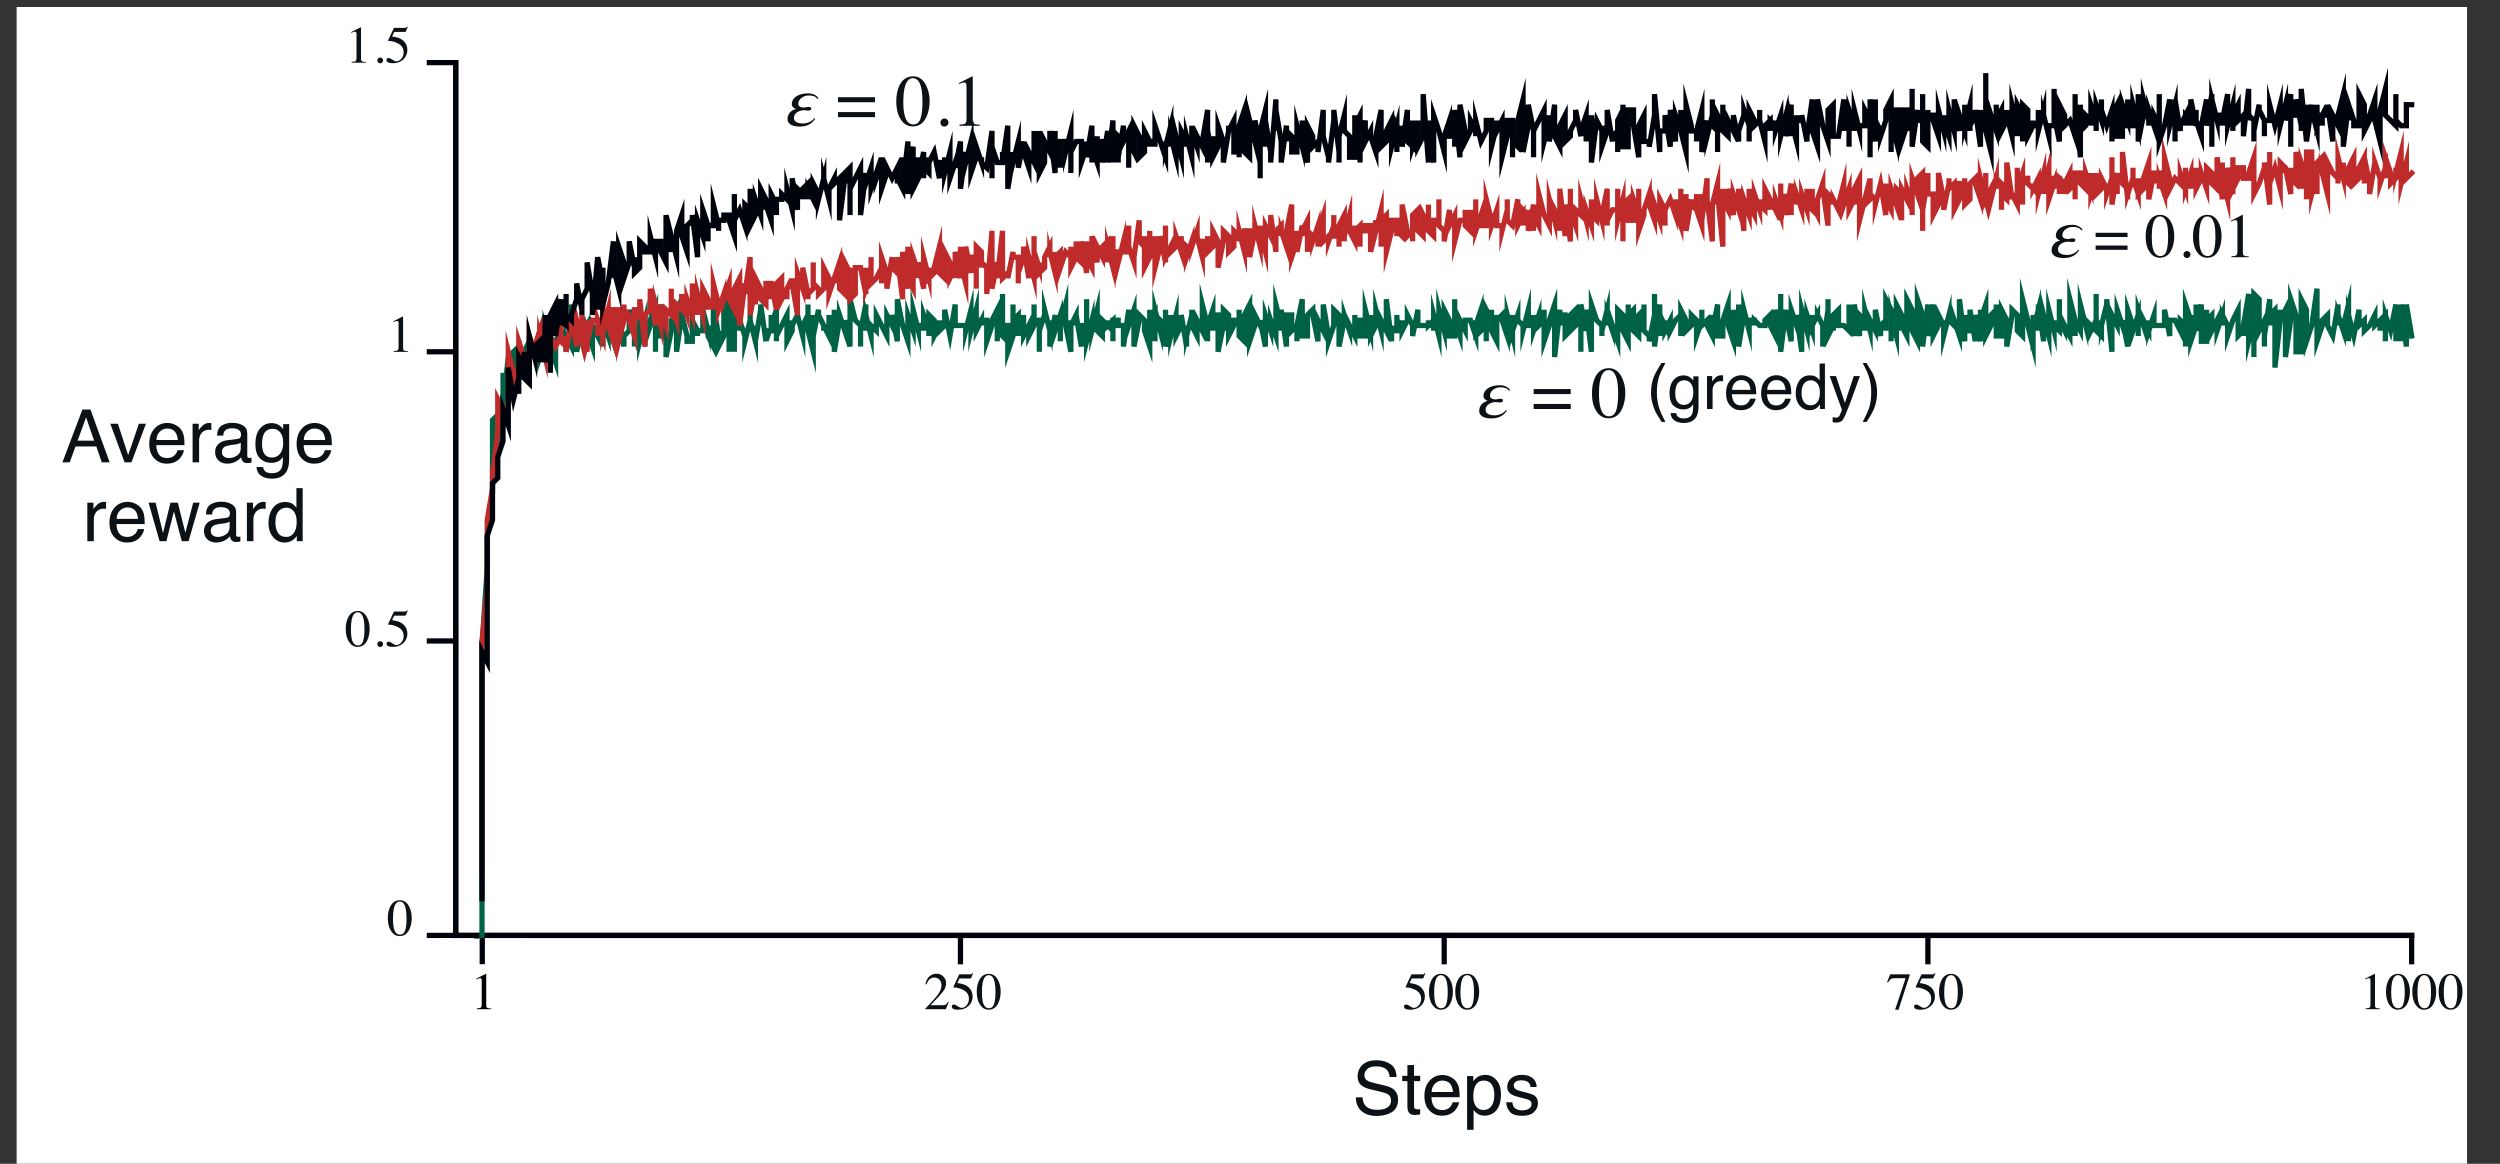 <?xml version="1.0" encoding="UTF-8"?>
<svg xmlns="http://www.w3.org/2000/svg" xmlns:xlink="http://www.w3.org/1999/xlink" width="293.843pt" height="136.786pt" viewBox="0 0 293.843 136.786" version="1.1">
<rect x="0" y="0" width="293.843" height="136.786" fill="#333333" stroke="none"/>
<defs>
<g>
<symbol overflow="visible" id="glyph0-0">
<path style="stroke:none;" d="M 0.141 0 L 0.141 -5.734 L 6.047 -5.734 L 6.047 0 Z M 5.266 -0.781 L 5.266 -4.953 L 0.922 -4.953 L 0.922 -0.781 Z M 5.266 -0.781 "/>
</symbol>
<symbol overflow="visible" id="glyph0-1">
<path style="stroke:none;" d=""/>
</symbol>
<symbol overflow="visible" id="glyph0-2">
<path style="stroke:none;" d="M 4.625 -1.609 L 4.625 -1.016 L 0.266 -1.016 L 0.266 -1.609 Z M 4.625 -3.359 L 4.625 -2.766 L 0.266 -2.766 L 0.266 -3.359 Z M 4.625 -3.359 "/>
</symbol>
<symbol overflow="visible" id="glyph0-3">
<path style="stroke:none;" d="M 2.078 -0.156 C 2.484 -0.156 2.766 -0.379 2.922 -0.828 C 3.078 -1.285 3.156 -1.945 3.156 -2.812 C 3.156 -3.488 3.109 -4.035 3.016 -4.453 C 2.836 -5.211 2.508 -5.594 2.031 -5.594 C 1.551 -5.594 1.223 -5.195 1.047 -4.406 C 0.953 -3.988 0.906 -3.441 0.906 -2.766 C 0.906 -2.129 0.957 -1.617 1.062 -1.234 C 1.238 -0.516 1.578 -0.156 2.078 -0.156 Z M 2.062 -5.812 C 2.707 -5.812 3.207 -5.473 3.562 -4.797 C 3.852 -4.242 4 -3.613 4 -2.906 C 4 -2.344 3.91 -1.812 3.734 -1.312 C 3.398 -0.383 2.828 0.078 2.016 0.078 C 1.461 0.078 1.008 -0.172 0.656 -0.672 C 0.27 -1.211 0.078 -1.945 0.078 -2.875 C 0.078 -3.594 0.203 -4.219 0.453 -4.75 C 0.805 -5.457 1.344 -5.812 2.062 -5.812 Z M 2.062 -5.812 "/>
</symbol>
<symbol overflow="visible" id="glyph0-4">
<path style="stroke:none;" d="M 1.406 0.094 C 1.27 0.094 1.156 0.047 1.062 -0.047 C 0.977 -0.141 0.938 -0.25 0.938 -0.375 C 0.938 -0.508 0.984 -0.625 1.078 -0.719 C 1.172 -0.812 1.281 -0.859 1.406 -0.859 C 1.539 -0.859 1.656 -0.812 1.75 -0.719 C 1.844 -0.625 1.891 -0.508 1.891 -0.375 C 1.891 -0.25 1.844 -0.141 1.75 -0.047 C 1.656 0.047 1.539 0.094 1.406 0.094 Z M 1.406 0.094 "/>
</symbol>
<symbol overflow="visible" id="glyph0-5">
<path style="stroke:none;" d="M 2.562 -5.812 C 2.57 -5.789 2.578 -5.773 2.578 -5.766 C 2.578 -5.766 2.578 -5.754 2.578 -5.734 L 2.578 -0.641 C 2.578 -0.422 2.633 -0.281 2.75 -0.219 C 2.863 -0.164 3.082 -0.133 3.406 -0.125 L 3.406 0 L 1.016 0 L 1.016 -0.125 C 1.359 -0.145 1.582 -0.191 1.688 -0.266 C 1.789 -0.336 1.844 -0.504 1.844 -0.766 L 1.844 -4.672 C 1.844 -4.805 1.82 -4.91 1.781 -4.984 C 1.75 -5.055 1.68 -5.094 1.578 -5.094 C 1.504 -5.094 1.406 -5.07 1.281 -5.031 C 1.164 -4.988 1.055 -4.945 0.953 -4.906 L 0.953 -5.016 L 2.516 -5.812 Z M 2.562 -5.812 "/>
</symbol>
<symbol overflow="visible" id="glyph1-0">
<path style="stroke:none;" d=""/>
</symbol>
<symbol overflow="visible" id="glyph1-1">
<path style="stroke:none;" d="M 3.844 -3.219 C 3.734 -3.531 3.203 -3.812 2.672 -3.812 C 1.438 -3.812 0.719 -3.25 0.719 -2.547 C 0.719 -2.266 0.922 -2.078 1.219 -1.969 C 0.641 -1.828 0.219 -1.422 0.219 -0.781 C 0.219 -0.344 0.578 0.094 1.656 0.094 C 2.609 0.094 3.109 -0.297 3.469 -0.812 L 3.359 -0.891 C 3.078 -0.484 2.516 -0.266 2.047 -0.266 C 1.531 -0.266 0.969 -0.406 0.969 -0.938 C 0.969 -1.547 1.703 -1.828 2.125 -1.828 C 2.297 -1.828 2.578 -1.781 2.656 -1.781 C 2.938 -1.781 3.016 -1.891 3.016 -2.047 C 3.016 -2.156 2.875 -2.219 2.688 -2.219 C 2.469 -2.219 2.344 -2.141 2.156 -2.141 C 1.766 -2.141 1.484 -2.297 1.484 -2.578 C 1.484 -3.172 2.141 -3.562 2.688 -3.562 C 3.203 -3.562 3.5 -3.469 3.719 -3.156 Z M 3.844 -3.219 "/>
</symbol>
<symbol overflow="visible" id="glyph1-2">
<path style="stroke:none;" d=""/>
</symbol>
<symbol overflow="visible" id="glyph2-0">
<path style="stroke:none;" d="M 0.234 0 L 0.234 -5.328 L 4.469 -5.328 L 4.469 0 Z M 3.797 -0.672 L 3.797 -4.656 L 0.906 -4.656 L 0.906 -0.672 Z M 3.797 -0.672 "/>
</symbol>
<symbol overflow="visible" id="glyph2-1">
<path style="stroke:none;" d=""/>
</symbol>
<symbol overflow="visible" id="glyph2-2">
<path style="stroke:none;" d="M 2.203 -5.406 C 1.816 -4.676 1.566 -4.133 1.453 -3.781 C 1.285 -3.25 1.203 -2.641 1.203 -1.953 C 1.203 -1.254 1.301 -0.613 1.5 -0.031 C 1.613 0.32 1.848 0.836 2.203 1.516 L 1.766 1.516 C 1.41 0.961 1.191 0.609 1.109 0.453 C 1.023 0.305 0.938 0.102 0.844 -0.156 C 0.707 -0.52 0.609 -0.898 0.547 -1.297 C 0.523 -1.516 0.516 -1.719 0.516 -1.906 C 0.516 -2.625 0.629 -3.258 0.859 -3.812 C 0.992 -4.164 1.289 -4.695 1.75 -5.406 Z M 2.203 -5.406 "/>
</symbol>
<symbol overflow="visible" id="glyph2-3">
<path style="stroke:none;" d="M 1.844 -3.953 C 2.156 -3.953 2.422 -3.875 2.641 -3.719 C 2.766 -3.633 2.891 -3.516 3.016 -3.359 L 3.016 -3.844 L 3.625 -3.844 L 3.625 -0.312 C 3.625 0.176 3.551 0.566 3.406 0.859 C 3.133 1.379 2.625 1.641 1.875 1.641 C 1.457 1.641 1.102 1.547 0.812 1.359 C 0.531 1.172 0.375 0.879 0.344 0.484 L 1 0.484 C 1.031 0.66 1.094 0.797 1.188 0.891 C 1.332 1.035 1.566 1.109 1.891 1.109 C 2.391 1.109 2.719 0.93 2.875 0.578 C 2.969 0.367 3.008 -0.004 3 -0.547 C 2.863 -0.348 2.703 -0.195 2.516 -0.094 C 2.336 0 2.098 0.047 1.797 0.047 C 1.379 0.047 1.008 -0.098 0.688 -0.391 C 0.375 -0.691 0.219 -1.188 0.219 -1.875 C 0.219 -2.531 0.375 -3.039 0.688 -3.406 C 1.008 -3.77 1.395 -3.953 1.844 -3.953 Z M 3.016 -1.953 C 3.016 -2.43 2.914 -2.785 2.719 -3.016 C 2.52 -3.254 2.27 -3.375 1.969 -3.375 C 1.508 -3.375 1.195 -3.16 1.031 -2.734 C 0.938 -2.504 0.891 -2.203 0.891 -1.828 C 0.891 -1.391 0.977 -1.055 1.156 -0.828 C 1.332 -0.598 1.57 -0.484 1.875 -0.484 C 2.344 -0.484 2.672 -0.695 2.859 -1.125 C 2.961 -1.363 3.016 -1.641 3.016 -1.953 Z M 1.922 -3.969 Z M 1.922 -3.969 "/>
</symbol>
<symbol overflow="visible" id="glyph2-4">
<path style="stroke:none;" d="M 0.5 -3.875 L 1.109 -3.875 L 1.109 -3.203 C 1.16 -3.336 1.285 -3.5 1.484 -3.688 C 1.68 -3.875 1.91 -3.969 2.172 -3.969 C 2.18 -3.969 2.203 -3.969 2.234 -3.969 C 2.266 -3.969 2.316 -3.961 2.391 -3.953 L 2.391 -3.266 C 2.348 -3.266 2.312 -3.266 2.281 -3.266 C 2.25 -3.273 2.211 -3.281 2.172 -3.281 C 1.836 -3.281 1.582 -3.172 1.406 -2.953 C 1.238 -2.742 1.156 -2.504 1.156 -2.234 L 1.156 0 L 0.5 0 Z M 0.5 -3.875 "/>
</symbol>
<symbol overflow="visible" id="glyph2-5">
<path style="stroke:none;" d="M 2.094 -3.969 C 2.363 -3.969 2.629 -3.898 2.891 -3.766 C 3.148 -3.641 3.348 -3.473 3.484 -3.266 C 3.617 -3.078 3.707 -2.852 3.75 -2.594 C 3.789 -2.406 3.812 -2.117 3.812 -1.734 L 0.953 -1.734 C 0.973 -1.336 1.066 -1.02 1.234 -0.781 C 1.41 -0.539 1.68 -0.422 2.047 -0.422 C 2.391 -0.422 2.66 -0.535 2.859 -0.766 C 2.973 -0.891 3.055 -1.039 3.109 -1.219 L 3.75 -1.219 C 3.727 -1.07 3.672 -0.91 3.578 -0.734 C 3.484 -0.566 3.379 -0.426 3.266 -0.312 C 3.066 -0.113 2.82 0.016 2.531 0.078 C 2.375 0.117 2.195 0.141 2 0.141 C 1.508 0.141 1.098 -0.035 0.766 -0.391 C 0.43 -0.742 0.266 -1.234 0.266 -1.859 C 0.266 -2.484 0.43 -2.988 0.766 -3.375 C 1.109 -3.77 1.551 -3.969 2.094 -3.969 Z M 3.141 -2.25 C 3.109 -2.531 3.047 -2.754 2.953 -2.922 C 2.773 -3.242 2.477 -3.406 2.062 -3.406 C 1.758 -3.406 1.504 -3.297 1.297 -3.078 C 1.098 -2.859 0.992 -2.582 0.984 -2.25 Z M 2.031 -3.969 Z M 2.031 -3.969 "/>
</symbol>
<symbol overflow="visible" id="glyph2-6">
<path style="stroke:none;" d="M 0.891 -1.891 C 0.891 -1.473 0.977 -1.125 1.156 -0.844 C 1.332 -0.57 1.613 -0.438 2 -0.438 C 2.301 -0.438 2.551 -0.562 2.75 -0.812 C 2.945 -1.07 3.047 -1.445 3.047 -1.938 C 3.047 -2.426 2.941 -2.785 2.734 -3.016 C 2.535 -3.254 2.289 -3.375 2 -3.375 C 1.664 -3.375 1.395 -3.25 1.188 -3 C 0.988 -2.75 0.891 -2.379 0.891 -1.891 Z M 1.875 -3.953 C 2.164 -3.953 2.414 -3.891 2.625 -3.766 C 2.738 -3.691 2.867 -3.562 3.016 -3.375 L 3.016 -5.344 L 3.641 -5.344 L 3.641 0 L 3.062 0 L 3.062 -0.547 C 2.906 -0.305 2.723 -0.129 2.516 -0.016 C 2.305 0.086 2.066 0.141 1.797 0.141 C 1.367 0.141 0.992 -0.039 0.672 -0.406 C 0.359 -0.77 0.203 -1.254 0.203 -1.859 C 0.203 -2.422 0.344 -2.91 0.625 -3.328 C 0.914 -3.742 1.332 -3.953 1.875 -3.953 Z M 1.875 -3.953 "/>
</symbol>
<symbol overflow="visible" id="glyph2-7">
<path style="stroke:none;" d="M 2.906 -3.875 L 3.625 -3.875 C 3.531 -3.633 3.328 -3.066 3.016 -2.172 C 2.773 -1.504 2.578 -0.961 2.422 -0.547 C 2.047 0.441 1.781 1.047 1.625 1.266 C 1.469 1.484 1.203 1.594 0.828 1.594 C 0.734 1.594 0.66 1.586 0.609 1.578 C 0.555 1.566 0.492 1.555 0.422 1.547 L 0.422 0.953 C 0.535 0.984 0.617 1 0.672 1 C 0.723 1.008 0.77 1.016 0.812 1.016 C 0.926 1.016 1.008 0.992 1.062 0.953 C 1.125 0.91 1.176 0.863 1.219 0.812 C 1.227 0.789 1.27 0.691 1.344 0.516 C 1.414 0.336 1.473 0.203 1.516 0.109 L 0.078 -3.875 L 0.812 -3.875 L 1.859 -0.719 Z M 1.859 -3.969 Z M 1.859 -3.969 "/>
</symbol>
<symbol overflow="visible" id="glyph2-8">
<path style="stroke:none;" d="M 0.25 1.516 C 0.633 0.766 0.883 0.219 1 -0.125 C 1.164 -0.645 1.25 -1.254 1.25 -1.953 C 1.25 -2.648 1.148 -3.285 0.953 -3.859 C 0.836 -4.223 0.602 -4.738 0.25 -5.406 L 0.688 -5.406 C 1.062 -4.812 1.285 -4.445 1.359 -4.312 C 1.441 -4.176 1.523 -3.984 1.609 -3.734 C 1.734 -3.43 1.816 -3.133 1.859 -2.844 C 1.91 -2.551 1.938 -2.266 1.938 -1.984 C 1.938 -1.273 1.82 -0.641 1.594 -0.078 C 1.457 0.285 1.16 0.816 0.703 1.516 Z M 0.25 1.516 "/>
</symbol>
<symbol overflow="visible" id="glyph3-0">
<path style="stroke:none;" d="M 0.094 0 L 0.094 -4.094 L 4.328 -4.094 L 4.328 0 Z M 3.766 -0.562 L 3.766 -3.531 L 0.656 -3.531 L 0.656 -0.562 Z M 3.766 -0.562 "/>
</symbol>
<symbol overflow="visible" id="glyph3-1">
<path style="stroke:none;" d="M 1.484 -0.109 C 1.773 -0.109 1.973 -0.27 2.078 -0.594 C 2.191 -0.914 2.25 -1.383 2.25 -2 C 2.25 -2.488 2.219 -2.879 2.156 -3.172 C 2.031 -3.723 1.797 -4 1.453 -4 C 1.109 -4 0.875 -3.719 0.75 -3.156 C 0.688 -2.852 0.656 -2.457 0.656 -1.969 C 0.656 -1.52 0.688 -1.156 0.75 -0.875 C 0.883 -0.363 1.129 -0.109 1.484 -0.109 Z M 1.469 -4.156 C 1.938 -4.156 2.297 -3.91 2.547 -3.422 C 2.754 -3.035 2.859 -2.586 2.859 -2.078 C 2.859 -1.672 2.797 -1.289 2.672 -0.938 C 2.43 -0.27 2.02 0.062 1.438 0.062 C 1.039 0.062 0.719 -0.117 0.469 -0.484 C 0.188 -0.867 0.047 -1.391 0.047 -2.047 C 0.047 -2.566 0.141 -3.016 0.328 -3.391 C 0.578 -3.898 0.957 -4.156 1.469 -4.156 Z M 1.469 -4.156 "/>
</symbol>
<symbol overflow="visible" id="glyph3-2">
<path style="stroke:none;" d="M 1.016 0.078 C 0.91 0.078 0.828 0.047 0.766 -0.016 C 0.703 -0.086 0.672 -0.172 0.672 -0.266 C 0.672 -0.359 0.703 -0.438 0.766 -0.5 C 0.828 -0.57 0.91 -0.609 1.016 -0.609 C 1.109 -0.609 1.188 -0.57 1.25 -0.5 C 1.312 -0.438 1.344 -0.359 1.344 -0.266 C 1.344 -0.172 1.312 -0.086 1.25 -0.016 C 1.188 0.047 1.109 0.078 1.016 0.078 Z M 1.016 0.078 "/>
</symbol>
<symbol overflow="visible" id="glyph3-3">
<path style="stroke:none;" d="M 0.469 -0.547 C 0.582 -0.547 0.727 -0.477 0.906 -0.344 C 1.094 -0.219 1.238 -0.156 1.344 -0.156 C 1.57 -0.156 1.773 -0.258 1.953 -0.469 C 2.129 -0.676 2.219 -0.926 2.219 -1.219 C 2.219 -1.738 1.938 -2.113 1.375 -2.344 C 1.07 -2.477 0.785 -2.547 0.516 -2.547 C 0.473 -2.547 0.445 -2.547 0.438 -2.547 C 0.426 -2.547 0.41 -2.555 0.391 -2.578 C 0.398 -2.586 0.406 -2.598 0.406 -2.609 C 0.406 -2.629 0.406 -2.645 0.406 -2.656 L 1.078 -4.094 L 2.375 -4.094 C 2.438 -4.094 2.484 -4.102 2.516 -4.125 C 2.555 -4.145 2.602 -4.188 2.656 -4.25 L 2.703 -4.203 L 2.469 -3.656 C 2.457 -3.633 2.43 -3.617 2.391 -3.609 C 2.359 -3.609 2.32 -3.609 2.281 -3.609 L 1.109 -3.609 L 0.859 -3.078 C 1.191 -3.023 1.43 -2.973 1.578 -2.922 C 1.828 -2.836 2.039 -2.711 2.219 -2.547 C 2.363 -2.398 2.473 -2.238 2.547 -2.062 C 2.617 -1.883 2.656 -1.695 2.656 -1.5 C 2.656 -1.051 2.492 -0.676 2.172 -0.375 C 1.859 -0.082 1.457 0.062 0.969 0.062 C 0.781 0.062 0.625 0.047 0.5 0.016 C 0.301 -0.047 0.203 -0.16 0.203 -0.328 C 0.203 -0.391 0.223 -0.441 0.266 -0.484 C 0.305 -0.523 0.375 -0.547 0.469 -0.547 Z M 0.469 -0.547 "/>
</symbol>
<symbol overflow="visible" id="glyph3-4">
<path style="stroke:none;" d="M 1.828 -4.156 C 1.836 -4.145 1.844 -4.133 1.844 -4.125 C 1.844 -4.125 1.844 -4.113 1.844 -4.094 L 1.844 -0.453 C 1.844 -0.297 1.883 -0.195 1.969 -0.156 C 2.051 -0.113 2.207 -0.086 2.438 -0.078 L 2.438 0 L 0.734 0 L 0.734 -0.094 C 0.973 -0.102 1.129 -0.133 1.203 -0.188 C 1.273 -0.238 1.312 -0.359 1.312 -0.547 L 1.312 -3.344 C 1.312 -3.438 1.301 -3.508 1.281 -3.562 C 1.258 -3.613 1.207 -3.641 1.125 -3.641 C 1.07 -3.641 1.004 -3.625 0.922 -3.594 C 0.836 -3.562 0.758 -3.531 0.688 -3.5 L 0.688 -3.594 L 1.797 -4.156 Z M 1.828 -4.156 "/>
</symbol>
<symbol overflow="visible" id="glyph3-5">
<path style="stroke:none;" d="M 0.188 -0.062 C 0.926 -0.832 1.426 -1.395 1.688 -1.75 C 1.945 -2.113 2.078 -2.461 2.078 -2.797 C 2.078 -3.098 1.992 -3.328 1.828 -3.484 C 1.672 -3.641 1.484 -3.719 1.266 -3.719 C 0.984 -3.719 0.758 -3.617 0.594 -3.422 C 0.5 -3.305 0.406 -3.133 0.312 -2.906 L 0.188 -2.938 C 0.289 -3.395 0.461 -3.711 0.703 -3.891 C 0.941 -4.078 1.203 -4.172 1.484 -4.172 C 1.816 -4.172 2.086 -4.062 2.297 -3.844 C 2.516 -3.633 2.625 -3.375 2.625 -3.062 C 2.625 -2.727 2.508 -2.406 2.281 -2.094 C 2.051 -1.789 1.555 -1.25 0.797 -0.469 L 2.188 -0.469 C 2.375 -0.469 2.504 -0.488 2.578 -0.531 C 2.66 -0.582 2.754 -0.695 2.859 -0.875 L 2.938 -0.844 L 2.594 0 L 0.188 0 Z M 0.188 -0.062 "/>
</symbol>
<symbol overflow="visible" id="glyph3-6">
<path style="stroke:none;" d="M 2.781 -4.094 L 2.781 -4 L 1.469 0.062 L 1.062 0.062 L 2.297 -3.641 L 0.969 -3.641 C 0.781 -3.641 0.641 -3.602 0.547 -3.531 C 0.461 -3.469 0.359 -3.336 0.234 -3.141 L 0.125 -3.188 C 0.25 -3.508 0.328 -3.707 0.359 -3.781 C 0.391 -3.852 0.43 -3.957 0.484 -4.094 Z M 2.781 -4.094 "/>
</symbol>
<symbol overflow="visible" id="glyph4-0">
<path style="stroke:none;" d="M 0.281 0 L 0.281 -6.203 L 5.203 -6.203 L 5.203 0 Z M 4.422 -0.781 L 4.422 -5.438 L 1.062 -5.438 L 1.062 -0.781 Z M 4.422 -0.781 "/>
</symbol>
<symbol overflow="visible" id="glyph4-1">
<path style="stroke:none;" d="M 3.844 -2.547 L 2.906 -5.281 L 1.906 -2.547 Z M 2.469 -6.203 L 3.422 -6.203 L 5.672 0 L 4.75 0 L 4.109 -1.859 L 1.656 -1.859 L 0.984 0 L 0.125 0 Z M 2.906 -6.203 Z M 2.906 -6.203 "/>
</symbol>
<symbol overflow="visible" id="glyph4-2">
<path style="stroke:none;" d="M 0.938 -4.531 L 2.141 -0.844 L 3.406 -4.531 L 4.234 -4.531 L 2.531 0 L 1.719 0 L 0.047 -4.531 Z M 0.938 -4.531 "/>
</symbol>
<symbol overflow="visible" id="glyph4-3">
<path style="stroke:none;" d="M 2.438 -4.625 C 2.758 -4.625 3.07 -4.547 3.375 -4.391 C 3.676 -4.242 3.906 -4.051 4.062 -3.812 C 4.219 -3.582 4.32 -3.316 4.375 -3.016 C 4.414 -2.805 4.438 -2.473 4.438 -2.016 L 1.125 -2.016 C 1.133 -1.555 1.238 -1.188 1.438 -0.906 C 1.645 -0.633 1.961 -0.5 2.391 -0.5 C 2.785 -0.5 3.102 -0.629 3.344 -0.891 C 3.477 -1.047 3.57 -1.223 3.625 -1.422 L 4.375 -1.422 C 4.352 -1.254 4.285 -1.066 4.172 -0.859 C 4.066 -0.66 3.941 -0.492 3.797 -0.359 C 3.566 -0.141 3.285 0.008 2.953 0.094 C 2.766 0.133 2.555 0.156 2.328 0.156 C 1.766 0.156 1.285 -0.047 0.891 -0.453 C 0.492 -0.859 0.297 -1.43 0.297 -2.172 C 0.297 -2.898 0.492 -3.488 0.891 -3.938 C 1.285 -4.395 1.801 -4.625 2.438 -4.625 Z M 3.656 -2.625 C 3.625 -2.957 3.551 -3.223 3.438 -3.422 C 3.227 -3.785 2.879 -3.969 2.391 -3.969 C 2.047 -3.969 1.754 -3.836 1.516 -3.578 C 1.273 -3.328 1.148 -3.008 1.141 -2.625 Z M 2.375 -4.641 Z M 2.375 -4.641 "/>
</symbol>
<symbol overflow="visible" id="glyph4-4">
<path style="stroke:none;" d="M 0.578 -4.531 L 1.297 -4.531 L 1.297 -3.75 C 1.359 -3.895 1.504 -4.078 1.734 -4.297 C 1.961 -4.516 2.227 -4.625 2.531 -4.625 C 2.551 -4.625 2.578 -4.625 2.609 -4.625 C 2.641 -4.625 2.695 -4.617 2.781 -4.609 L 2.781 -3.797 C 2.738 -3.805 2.695 -3.812 2.656 -3.812 C 2.613 -3.82 2.57 -3.828 2.531 -3.828 C 2.145 -3.828 1.848 -3.703 1.641 -3.453 C 1.441 -3.203 1.344 -2.922 1.344 -2.609 L 1.344 0 L 0.578 0 Z M 0.578 -4.531 "/>
</symbol>
<symbol overflow="visible" id="glyph4-5">
<path style="stroke:none;" d="M 1.141 -1.203 C 1.141 -0.984 1.219 -0.812 1.375 -0.688 C 1.539 -0.562 1.734 -0.5 1.953 -0.5 C 2.223 -0.5 2.484 -0.562 2.734 -0.688 C 3.148 -0.883 3.359 -1.219 3.359 -1.688 L 3.359 -2.297 C 3.266 -2.242 3.145 -2.195 3 -2.156 C 2.852 -2.113 2.711 -2.086 2.578 -2.078 L 2.109 -2.016 C 1.836 -1.973 1.629 -1.914 1.484 -1.844 C 1.254 -1.707 1.141 -1.492 1.141 -1.203 Z M 2.984 -2.75 C 3.16 -2.77 3.273 -2.844 3.328 -2.969 C 3.367 -3.031 3.391 -3.125 3.391 -3.25 C 3.391 -3.508 3.297 -3.695 3.109 -3.812 C 2.922 -3.938 2.656 -4 2.312 -4 C 1.914 -4 1.633 -3.891 1.469 -3.672 C 1.375 -3.555 1.316 -3.379 1.297 -3.141 L 0.578 -3.141 C 0.586 -3.703 0.766 -4.094 1.109 -4.312 C 1.461 -4.531 1.867 -4.641 2.328 -4.641 C 2.859 -4.641 3.289 -4.535 3.625 -4.328 C 3.957 -4.129 4.125 -3.816 4.125 -3.391 L 4.125 -0.781 C 4.125 -0.695 4.141 -0.629 4.172 -0.578 C 4.203 -0.535 4.27 -0.516 4.375 -0.516 C 4.406 -0.516 4.441 -0.516 4.484 -0.516 C 4.535 -0.523 4.582 -0.535 4.625 -0.547 L 4.625 0.016 C 4.508 0.055 4.422 0.078 4.359 0.078 C 4.297 0.086 4.211 0.094 4.109 0.094 C 3.848 0.094 3.656 0 3.531 -0.188 C 3.469 -0.281 3.426 -0.414 3.406 -0.594 C 3.25 -0.395 3.023 -0.219 2.734 -0.062 C 2.441 0.082 2.125 0.156 1.781 0.156 C 1.352 0.156 1.004 0.031 0.734 -0.219 C 0.473 -0.477 0.344 -0.801 0.344 -1.188 C 0.344 -1.602 0.473 -1.926 0.734 -2.156 C 0.992 -2.395 1.336 -2.539 1.766 -2.594 Z M 2.359 -4.641 Z M 2.359 -4.641 "/>
</symbol>
<symbol overflow="visible" id="glyph4-6">
<path style="stroke:none;" d="M 2.156 -4.609 C 2.508 -4.609 2.816 -4.52 3.078 -4.344 C 3.223 -4.25 3.375 -4.102 3.531 -3.906 L 3.531 -4.484 L 4.234 -4.484 L 4.234 -0.375 C 4.234 0.207 4.145 0.664 3.969 1 C 3.656 1.613 3.062 1.922 2.188 1.922 C 1.695 1.922 1.285 1.812 0.953 1.594 C 0.617 1.375 0.43 1.031 0.391 0.562 L 1.172 0.562 C 1.203 0.758 1.273 0.914 1.391 1.031 C 1.555 1.195 1.828 1.281 2.203 1.281 C 2.785 1.281 3.164 1.078 3.344 0.672 C 3.457 0.422 3.508 -0.008 3.5 -0.625 C 3.344 -0.395 3.156 -0.223 2.938 -0.109 C 2.727 0.004 2.445 0.062 2.094 0.062 C 1.602 0.062 1.176 -0.109 0.812 -0.453 C 0.445 -0.805 0.266 -1.383 0.266 -2.188 C 0.266 -2.945 0.445 -3.539 0.812 -3.969 C 1.188 -4.395 1.633 -4.609 2.156 -4.609 Z M 3.531 -2.281 C 3.531 -2.844 3.41 -3.258 3.172 -3.531 C 2.941 -3.801 2.648 -3.938 2.297 -3.938 C 1.754 -3.938 1.391 -3.688 1.203 -3.188 C 1.098 -2.914 1.047 -2.562 1.047 -2.125 C 1.047 -1.613 1.145 -1.223 1.344 -0.953 C 1.551 -0.691 1.832 -0.562 2.188 -0.562 C 2.727 -0.562 3.113 -0.812 3.344 -1.312 C 3.469 -1.582 3.531 -1.906 3.531 -2.281 Z M 2.25 -4.641 Z M 2.25 -4.641 "/>
</symbol>
<symbol overflow="visible" id="glyph4-7">
<path style="stroke:none;" d="M 0.906 -4.531 L 1.781 -0.953 L 2.656 -4.531 L 3.516 -4.531 L 4.406 -0.984 L 5.328 -4.531 L 6.094 -4.531 L 4.781 0 L 3.984 0 L 3.062 -3.5 L 2.172 0 L 1.375 0 L 0.078 -4.531 Z M 0.906 -4.531 "/>
</symbol>
<symbol overflow="visible" id="glyph4-8">
<path style="stroke:none;" d="M 1.047 -2.203 C 1.047 -1.723 1.145 -1.316 1.344 -0.984 C 1.551 -0.66 1.883 -0.5 2.344 -0.5 C 2.688 -0.5 2.973 -0.648 3.203 -0.953 C 3.43 -1.254 3.547 -1.691 3.547 -2.266 C 3.547 -2.836 3.426 -3.258 3.188 -3.531 C 2.957 -3.801 2.672 -3.938 2.328 -3.938 C 1.941 -3.938 1.629 -3.789 1.391 -3.5 C 1.16 -3.207 1.047 -2.773 1.047 -2.203 Z M 2.188 -4.609 C 2.531 -4.609 2.82 -4.535 3.062 -4.391 C 3.195 -4.305 3.348 -4.156 3.516 -3.938 L 3.516 -6.234 L 4.25 -6.234 L 4.25 0 L 3.562 0 L 3.562 -0.625 C 3.383 -0.352 3.172 -0.156 2.922 -0.031 C 2.68 0.094 2.406 0.156 2.094 0.156 C 1.594 0.156 1.156 -0.051 0.781 -0.469 C 0.414 -0.895 0.234 -1.461 0.234 -2.172 C 0.234 -2.828 0.398 -3.395 0.734 -3.875 C 1.078 -4.363 1.562 -4.609 2.188 -4.609 Z M 2.188 -4.609 "/>
</symbol>
<symbol overflow="visible" id="glyph4-9">
<path style="stroke:none;" d="M 1.203 -2 C 1.223 -1.645 1.305 -1.359 1.453 -1.141 C 1.734 -0.734 2.227 -0.531 2.938 -0.531 C 3.25 -0.531 3.535 -0.57 3.797 -0.656 C 4.297 -0.832 4.547 -1.148 4.547 -1.609 C 4.547 -1.941 4.441 -2.18 4.234 -2.328 C 4.016 -2.461 3.676 -2.582 3.219 -2.688 L 2.391 -2.875 C 1.836 -3 1.445 -3.141 1.219 -3.297 C 0.82 -3.555 0.625 -3.941 0.625 -4.453 C 0.625 -5.016 0.816 -5.473 1.203 -5.828 C 1.586 -6.18 2.133 -6.359 2.844 -6.359 C 3.5 -6.359 4.051 -6.203 4.5 -5.891 C 4.957 -5.578 5.188 -5.078 5.188 -4.391 L 4.391 -4.391 C 4.348 -4.723 4.258 -4.977 4.125 -5.156 C 3.863 -5.477 3.426 -5.641 2.812 -5.641 C 2.32 -5.641 1.969 -5.535 1.75 -5.328 C 1.531 -5.117 1.422 -4.875 1.422 -4.594 C 1.422 -4.289 1.551 -4.07 1.812 -3.938 C 1.969 -3.844 2.344 -3.727 2.938 -3.594 L 3.797 -3.391 C 4.223 -3.297 4.551 -3.164 4.781 -3 C 5.176 -2.707 5.375 -2.285 5.375 -1.734 C 5.375 -1.047 5.125 -0.551 4.625 -0.25 C 4.125 0.039 3.539 0.188 2.875 0.188 C 2.102 0.188 1.5 -0.008 1.062 -0.406 C 0.625 -0.801 0.41 -1.332 0.422 -2 Z M 2.906 -6.375 Z M 2.906 -6.375 "/>
</symbol>
<symbol overflow="visible" id="glyph4-10">
<path style="stroke:none;" d="M 0.703 -5.797 L 1.484 -5.797 L 1.484 -4.531 L 2.203 -4.531 L 2.203 -3.906 L 1.484 -3.906 L 1.484 -0.953 C 1.484 -0.797 1.535 -0.691 1.641 -0.641 C 1.703 -0.609 1.801 -0.594 1.938 -0.594 C 1.969 -0.594 2.004 -0.594 2.047 -0.594 C 2.098 -0.594 2.148 -0.594 2.203 -0.594 L 2.203 0 C 2.117 0.02 2.023 0.035 1.922 0.047 C 1.828 0.066 1.727 0.078 1.625 0.078 C 1.27 0.078 1.023 -0.008 0.891 -0.188 C 0.766 -0.375 0.703 -0.613 0.703 -0.906 L 0.703 -3.906 L 0.094 -3.906 L 0.094 -4.531 L 0.703 -4.531 Z M 0.703 -5.797 "/>
</symbol>
<symbol overflow="visible" id="glyph4-11">
<path style="stroke:none;" d="M 2.469 -0.516 C 2.82 -0.516 3.113 -0.66 3.344 -0.953 C 3.582 -1.254 3.703 -1.703 3.703 -2.297 C 3.703 -2.648 3.648 -2.957 3.547 -3.219 C 3.348 -3.719 2.988 -3.969 2.469 -3.969 C 1.938 -3.969 1.578 -3.703 1.391 -3.172 C 1.285 -2.891 1.234 -2.535 1.234 -2.109 C 1.234 -1.754 1.285 -1.457 1.391 -1.219 C 1.586 -0.75 1.945 -0.516 2.469 -0.516 Z M 0.5 -4.5 L 1.234 -4.5 L 1.234 -3.906 C 1.391 -4.113 1.555 -4.273 1.734 -4.391 C 1.992 -4.555 2.297 -4.641 2.641 -4.641 C 3.148 -4.641 3.582 -4.441 3.938 -4.047 C 4.301 -3.648 4.484 -3.086 4.484 -2.359 C 4.484 -1.379 4.227 -0.676 3.719 -0.25 C 3.383 0.02 3 0.156 2.562 0.156 C 2.227 0.156 1.945 0.078 1.719 -0.078 C 1.582 -0.16 1.43 -0.301 1.266 -0.5 L 1.266 1.812 L 0.5 1.812 Z M 0.5 -4.5 "/>
</symbol>
<symbol overflow="visible" id="glyph4-12">
<path style="stroke:none;" d="M 1.016 -1.422 C 1.035 -1.172 1.098 -0.977 1.203 -0.844 C 1.391 -0.594 1.723 -0.469 2.203 -0.469 C 2.484 -0.469 2.727 -0.531 2.938 -0.656 C 3.156 -0.781 3.266 -0.969 3.266 -1.219 C 3.266 -1.414 3.176 -1.566 3 -1.672 C 2.895 -1.734 2.68 -1.801 2.359 -1.875 L 1.75 -2.031 C 1.363 -2.125 1.078 -2.234 0.891 -2.359 C 0.566 -2.555 0.406 -2.836 0.406 -3.203 C 0.406 -3.629 0.555 -3.973 0.859 -4.234 C 1.172 -4.504 1.586 -4.641 2.109 -4.641 C 2.797 -4.641 3.289 -4.441 3.594 -4.047 C 3.781 -3.797 3.867 -3.52 3.859 -3.219 L 3.141 -3.219 C 3.129 -3.395 3.07 -3.551 2.969 -3.688 C 2.789 -3.895 2.484 -4 2.047 -4 C 1.766 -4 1.547 -3.941 1.391 -3.828 C 1.242 -3.723 1.172 -3.578 1.172 -3.391 C 1.172 -3.191 1.27 -3.035 1.469 -2.922 C 1.582 -2.848 1.75 -2.785 1.969 -2.734 L 2.469 -2.609 C 3.02 -2.473 3.391 -2.348 3.578 -2.234 C 3.867 -2.035 4.016 -1.727 4.016 -1.312 C 4.016 -0.906 3.859 -0.555 3.547 -0.266 C 3.242 0.023 2.781 0.172 2.156 0.172 C 1.488 0.172 1.016 0.02 0.734 -0.281 C 0.453 -0.594 0.301 -0.973 0.281 -1.422 Z M 2.141 -4.641 Z M 2.141 -4.641 "/>
</symbol>
<symbol overflow="visible" id="glyph5-0">
<path style="stroke:none;" d="M 0.438 1.531 L 0.438 -6.109 L 4.766 -6.109 L 4.766 1.531 Z M 0.922 1.047 L 4.281 1.047 L 4.281 -5.625 L 0.922 -5.625 Z M 0.922 1.047 "/>
</symbol>
<symbol overflow="visible" id="glyph5-1">
<path style="stroke:none;" d=""/>
</symbol>
<symbol overflow="visible" id="glyph6-0">
<path style="stroke:none;" d="M 0.125 0 L 0.125 -4.906 L 5.188 -4.906 L 5.188 0 Z M 4.516 -0.672 L 4.516 -4.25 L 0.781 -4.25 L 0.781 -0.672 Z M 4.516 -0.672 "/>
</symbol>
<symbol overflow="visible" id="glyph6-1">
<path style="stroke:none;" d="M 3.969 -1.375 L 3.969 -0.875 L 0.219 -0.875 L 0.219 -1.375 Z M 3.969 -2.875 L 3.969 -2.375 L 0.219 -2.375 L 0.219 -2.875 Z M 3.969 -2.875 "/>
</symbol>
<symbol overflow="visible" id="glyph6-2">
<path style="stroke:none;" d=""/>
</symbol>
<symbol overflow="visible" id="glyph6-3">
<path style="stroke:none;" d="M 1.781 -0.141 C 2.133 -0.141 2.375 -0.332 2.5 -0.719 C 2.633 -1.102 2.703 -1.664 2.703 -2.406 C 2.703 -2.988 2.664 -3.457 2.594 -3.812 C 2.438 -4.469 2.156 -4.797 1.75 -4.797 C 1.332 -4.797 1.051 -4.457 0.906 -3.781 C 0.82 -3.426 0.781 -2.957 0.781 -2.375 C 0.781 -1.82 0.82 -1.379 0.906 -1.047 C 1.062 -0.441 1.352 -0.141 1.781 -0.141 Z M 1.766 -4.984 C 2.316 -4.984 2.75 -4.691 3.062 -4.109 C 3.301 -3.641 3.422 -3.098 3.422 -2.484 C 3.422 -2.004 3.348 -1.551 3.203 -1.125 C 2.922 -0.332 2.43 0.062 1.734 0.062 C 1.254 0.062 0.863 -0.148 0.562 -0.578 C 0.227 -1.035 0.062 -1.66 0.062 -2.453 C 0.062 -3.078 0.172 -3.613 0.391 -4.062 C 0.691 -4.676 1.148 -4.984 1.766 -4.984 Z M 1.766 -4.984 "/>
</symbol>
<symbol overflow="visible" id="glyph6-4">
<path style="stroke:none;" d="M 1.203 0.094 C 1.086 0.094 0.988 0.051 0.906 -0.031 C 0.832 -0.113 0.797 -0.211 0.797 -0.328 C 0.797 -0.441 0.836 -0.535 0.922 -0.609 C 1.004 -0.691 1.098 -0.734 1.203 -0.734 C 1.316 -0.734 1.414 -0.691 1.5 -0.609 C 1.582 -0.535 1.625 -0.441 1.625 -0.328 C 1.625 -0.211 1.582 -0.113 1.5 -0.031 C 1.426 0.051 1.328 0.094 1.203 0.094 Z M 1.203 0.094 "/>
</symbol>
<symbol overflow="visible" id="glyph6-5">
<path style="stroke:none;" d="M 2.203 -4.984 C 2.203 -4.973 2.203 -4.961 2.203 -4.953 C 2.211 -4.941 2.219 -4.926 2.219 -4.906 L 2.219 -0.547 C 2.219 -0.359 2.266 -0.238 2.359 -0.188 C 2.461 -0.133 2.648 -0.102 2.922 -0.094 L 2.922 0 L 0.875 0 L 0.875 -0.109 C 1.164 -0.117 1.352 -0.156 1.438 -0.219 C 1.531 -0.289 1.578 -0.438 1.578 -0.656 L 1.578 -4.016 C 1.578 -4.129 1.562 -4.211 1.531 -4.266 C 1.508 -4.328 1.445 -4.359 1.344 -4.359 C 1.281 -4.359 1.195 -4.344 1.094 -4.312 C 1 -4.281 0.91 -4.242 0.828 -4.203 L 0.828 -4.297 L 2.156 -4.984 Z M 2.203 -4.984 "/>
</symbol>
</g>
<clipPath id="clip1">
  <path d="M 1.953 0.82 L 289.969 0.82 L 289.969 136.785 L 1.953 136.785 Z M 1.953 0.82 "/>
</clipPath>
<clipPath id="clip2">
  <path d="M 47 25 L 289.969 25 L 289.969 119 L 47 119 Z M 47 25 "/>
</clipPath>
<clipPath id="clip3">
  <path d="M 47 9 L 289.969 9 L 289.969 112 L 47 112 Z M 47 9 "/>
</clipPath>
<clipPath id="clip4">
  <path d="M 47 0.82 L 289.969 0.82 L 289.969 115 L 47 115 Z M 47 0.82 "/>
</clipPath>
<clipPath id="clip5">
  <path d="M 277 114 L 289.969 114 L 289.969 119 L 277 119 Z M 277 114 "/>
</clipPath>
</defs>
<g id="surface1">
<g clip-path="url(#clip1)" clip-rule="nonzero">
<rect x="0" y="0" width="293.843" height="136.786" style="fill:rgb(100%,100%,100%);fill-opacity:1;stroke:none;"/>
</g>
<g style="fill:rgb(4.314%,6.667%,8.235%);fill-opacity:1;">
  <use xlink:href="#glyph0-1" x="171.478" y="49.088"/>
</g>
<g style="fill:rgb(4.314%,6.667%,8.235%);fill-opacity:1;">
  <use xlink:href="#glyph1-1" x="173.641" y="49.088"/>
</g>
<g style="fill:rgb(4.314%,6.667%,8.235%);fill-opacity:1;">
  <use xlink:href="#glyph1-2" x="177.829" y="49.088"/>
</g>
<g style="fill:rgb(4.314%,6.667%,8.235%);fill-opacity:1;">
  <use xlink:href="#glyph0-2" x="179.992" y="49.088"/>
  <use xlink:href="#glyph0-1" x="184.872" y="49.088"/>
  <use xlink:href="#glyph0-3" x="187.035" y="49.088"/>
</g>
<g style="fill:rgb(4.314%,6.667%,8.235%);fill-opacity:1;">
  <use xlink:href="#glyph2-1" x="191.481" y="48.074"/>
</g>
<g style="fill:rgb(4.314%,6.667%,8.235%);fill-opacity:1;">
  <use xlink:href="#glyph2-2" x="193.541" y="48.074"/>
  <use xlink:href="#glyph2-3" x="196.011" y="48.074"/>
</g>
<g style="fill:rgb(4.314%,6.667%,8.235%);fill-opacity:1;">
  <use xlink:href="#glyph2-4" x="200.136" y="48.074"/>
  <use xlink:href="#glyph2-5" x="202.606" y="48.074"/>
</g>
<g style="fill:rgb(4.314%,6.667%,8.235%);fill-opacity:1;">
  <use xlink:href="#glyph2-5" x="206.731" y="48.074"/>
</g>
<g style="fill:rgb(4.314%,6.667%,8.235%);fill-opacity:1;">
  <use xlink:href="#glyph2-6" x="210.856" y="48.074"/>
</g>
<g style="fill:rgb(4.314%,6.667%,8.235%);fill-opacity:1;">
  <use xlink:href="#glyph2-7" x="214.981" y="48.074"/>
  <use xlink:href="#glyph2-8" x="218.69" y="48.074"/>
</g>
<path style="fill:none;stroke-width:1;stroke-linecap:square;stroke-linejoin:miter;stroke:rgb(0%,1.176%,4.706%);stroke-opacity:1;stroke-miterlimit:10;" d="M 123.517 135.591 L 123.517 301.59 " transform="matrix(0.618,0,0,0.618,-22.771,-76.436)"/>
<path style="fill:none;stroke-width:1;stroke-linecap:square;stroke-linejoin:miter;stroke:rgb(0%,1.176%,4.706%);stroke-opacity:1;stroke-miterlimit:10;" d="M 123.517 301.59 L 495.517 301.59 " transform="matrix(0.618,0,0,0.618,-22.771,-76.436)"/>
<path style="fill:none;stroke-width:1;stroke-linecap:square;stroke-linejoin:miter;stroke:rgb(0%,1.176%,4.706%);stroke-opacity:1;stroke-miterlimit:10;" d="M 118.512 301.59 L 122.513 301.59 " transform="matrix(0.618,0,0,0.618,-22.771,-76.436)"/>
<path style="fill:none;stroke-width:1;stroke-linecap:square;stroke-linejoin:miter;stroke:rgb(0%,1.176%,4.706%);stroke-opacity:1;stroke-miterlimit:10;" d="M 118.512 245.587 L 122.513 245.587 " transform="matrix(0.618,0,0,0.618,-22.771,-76.436)"/>
<path style="fill:none;stroke-width:1;stroke-linecap:square;stroke-linejoin:miter;stroke:rgb(0%,1.176%,4.706%);stroke-opacity:1;stroke-miterlimit:10;" d="M 118.512 190.589 L 122.513 190.589 " transform="matrix(0.618,0,0,0.618,-22.771,-76.436)"/>
<path style="fill:none;stroke-width:1;stroke-linecap:square;stroke-linejoin:miter;stroke:rgb(0%,1.176%,4.706%);stroke-opacity:1;stroke-miterlimit:10;" d="M 118.512 135.591 L 122.513 135.591 " transform="matrix(0.618,0,0,0.618,-22.771,-76.436)"/>
<path style="fill:none;stroke-width:1;stroke-linecap:square;stroke-linejoin:miter;stroke:rgb(0%,1.176%,4.706%);stroke-opacity:1;stroke-miterlimit:10;" d="M 123.517 301.59 L 123.517 135.591 " transform="matrix(0.618,0,0,0.618,-22.771,-76.436)"/>
<path style="fill:none;stroke-width:1;stroke-linecap:square;stroke-linejoin:miter;stroke:rgb(0%,1.176%,4.706%);stroke-opacity:1;stroke-miterlimit:10;" d="M 127.512 302.589 L 127.512 306.59 " transform="matrix(0.618,0,0,0.618,-22.771,-76.436)"/>
<path style="fill:none;stroke-width:1;stroke-linecap:square;stroke-linejoin:miter;stroke:rgb(0%,1.176%,4.706%);stroke-opacity:1;stroke-miterlimit:10;" d="M 219.515 302.589 L 219.515 306.59 " transform="matrix(0.618,0,0,0.618,-22.771,-76.436)"/>
<path style="fill:none;stroke-width:1;stroke-linecap:square;stroke-linejoin:miter;stroke:rgb(0%,1.176%,4.706%);stroke-opacity:1;stroke-miterlimit:10;" d="M 311.518 302.589 L 311.518 306.59 " transform="matrix(0.618,0,0,0.618,-22.771,-76.436)"/>
<path style="fill:none;stroke-width:1;stroke-linecap:square;stroke-linejoin:miter;stroke:rgb(0%,1.176%,4.706%);stroke-opacity:1;stroke-miterlimit:10;" d="M 403.514 302.589 L 403.514 306.59 " transform="matrix(0.618,0,0,0.618,-22.771,-76.436)"/>
<path style="fill:none;stroke-width:1;stroke-linecap:square;stroke-linejoin:miter;stroke:rgb(0%,1.176%,4.706%);stroke-opacity:1;stroke-miterlimit:10;" d="M 495.517 302.589 L 495.517 306.59 " transform="matrix(0.618,0,0,0.618,-22.771,-76.436)"/>
<path style="fill:none;stroke-width:1;stroke-linecap:square;stroke-linejoin:miter;stroke:rgb(0%,1.176%,4.706%);stroke-opacity:1;stroke-miterlimit:10;" d="M 123.517 301.59 L 495.517 301.59 " transform="matrix(0.618,0,0,0.618,-22.771,-76.436)"/>
<g clip-path="url(#clip2)" clip-rule="nonzero">
<path style="fill:none;stroke-width:1;stroke-linecap:square;stroke-linejoin:miter;stroke:rgb(0%,38.431%,27.058%);stroke-opacity:1;stroke-miterlimit:10;" d="M 128.517 301.59 L 128.517 246.592 L 129.515 231.588 L 129.515 225.59 L 130.514 217.589 L 130.514 203.59 L 131.513 202.591 L 131.513 209.588 L 132.012 206.086 L 132.517 202.591 L 132.517 194.59 L 132.517 200.588 L 133.516 191.588 L 133.516 196.587 L 134.515 196.587 L 134.515 190.589 L 135.513 189.59 L 135.513 190.589 L 136.012 193.092 L 136.512 195.588 L 136.512 190.589 L 137.017 189.59 L 137.517 188.592 L 137.517 187.587 L 137.517 189.59 L 138.515 191.588 L 138.515 190.589 L 139.015 188.592 L 139.514 186.588 L 139.514 185.59 L 139.514 191.588 L 140.512 188.592 L 140.512 192.586 L 140.512 185.59 L 141.018 187.088 L 141.517 188.592 L 141.517 184.591 L 141.517 189.59 L 142.516 192.586 L 142.516 188.592 L 143.015 187.587 L 143.515 186.588 L 144.014 188.086 L 144.513 189.59 L 144.513 190.589 L 144.513 187.587 L 145.012 188.592 L 145.518 189.59 L 145.518 181.589 L 146.517 190.589 L 146.517 186.588 L 146.517 190.589 L 147.016 188.086 L 147.515 185.59 L 147.515 187.587 L 148.514 185.59 L 148.514 188.592 L 148.514 186.588 L 149.013 188.086 L 149.512 189.59 L 149.512 185.59 L 150.018 186.588 L 150.517 187.587 L 150.517 185.59 L 150.517 187.587 L 151.017 188.086 L 151.516 188.592 L 151.516 189.59 L 151.516 184.591 L 152.514 187.587 L 152.514 185.59 L 153.014 187.088 L 153.513 188.592 L 153.513 186.588 L 154.518 186.588 L 154.518 183.586 L 155.517 189.59 L 155.517 187.587 L 156.515 186.588 L 156.515 182.588 L 157.014 185.091 L 157.514 187.587 L 157.514 189.59 L 157.514 187.587 L 158.512 185.59 L 158.512 182.588 L 158.512 188.592 L 159.018 186.588 L 159.517 184.591 L 159.517 189.59 L 159.517 187.587 L 160.516 184.591 L 160.516 185.59 L 161.015 184.092 L 161.514 182.588 L 161.514 190.589 L 161.514 187.587 L 162.513 187.587 L 162.513 181.589 L 163.012 185.091 L 163.518 188.592 L 163.518 191.588 L 164.017 189.091 L 164.516 186.588 L 164.516 184.591 L 165.016 183.586 L 165.515 182.588 L 165.515 190.589 L 166.514 183.586 L 166.514 184.591 L 166.514 183.586 L 167.013 185.59 L 167.512 187.587 L 167.512 188.592 L 168.517 188.592 L 168.517 183.586 L 168.517 184.591 L 169.516 186.588 L 169.516 187.587 L 169.516 186.588 L 170.514 186.588 L 170.514 182.588 L 171.014 184.591 L 171.513 186.588 L 171.513 185.59 L 171.513 187.587 L 172.012 188.592 L 172.518 189.59 L 172.518 181.589 L 173.017 184.591 L 173.516 187.587 L 173.516 186.588 L 173.516 189.59 L 174.016 188.592 L 174.515 187.587 L 174.515 182.588 L 175.514 180.591 L 175.514 190.589 L 175.514 187.587 L 176.512 185.59 L 176.512 190.589 L 176.512 181.589 L 177.018 183.087 L 177.517 184.591 L 177.517 186.588 L 177.517 184.591 L 178.516 187.587 L 178.516 188.592 L 179.015 186.588 L 179.514 184.591 L 179.514 183.586 L 179.514 184.591 L 180.014 186.588 L 180.513 188.592 L 180.513 185.59 L 180.513 188.592 L 181.012 185.59 L 181.518 182.588 L 181.518 181.589 L 182.516 188.592 L 182.516 186.588 L 183.515 186.588 L 183.515 183.586 L 183.515 185.59 L 184.014 184.092 L 184.514 182.588 L 184.514 188.592 L 184.514 187.587 L 185.512 185.59 L 186.018 184.591 L 186.517 183.586 L 186.517 188.592 L 187.016 187.587 L 187.516 186.588 L 187.516 184.591 L 187.516 185.59 L 188.015 184.591 L 188.514 183.586 L 189.013 185.59 L 189.513 187.587 L 189.513 185.59 L 190.012 184.591 L 190.518 183.586 L 190.518 181.589 L 190.518 186.588 L 191.017 188.592 L 191.516 190.589 L 191.516 183.586 L 191.516 187.587 L 192.016 185.091 L 192.515 182.588 L 192.515 183.586 L 193.014 184.591 L 193.513 185.59 L 193.513 186.588 L 193.513 185.59 L 194.512 187.587 L 194.512 183.586 L 194.512 184.591 L 195.018 185.091 L 195.517 185.59 L 195.517 182.588 L 195.517 190.589 L 196.016 187.587 L 196.516 184.591 L 196.516 183.586 L 197.015 185.091 L 197.514 186.588 L 197.514 184.591 L 198.013 187.088 L 198.513 189.59 L 198.513 180.591 L 199.012 182.588 L 199.518 184.591 L 200.516 185.59 L 200.516 189.59 L 200.516 186.588 L 201.016 184.092 L 201.515 181.589 L 201.515 186.588 L 201.515 183.586 L 202.014 185.59 L 202.513 187.587 L 202.513 185.59 L 203.512 186.588 L 203.512 183.586 L 204.018 184.591 L 205.515 187.587 L 205.515 183.586 L 206.015 184.591 L 206.514 185.59 L 206.514 183.586 L 207.513 188.592 L 207.513 180.591 L 208.012 183.087 L 208.518 185.59 L 209.017 187.088 L 209.516 188.592 L 209.516 183.586 L 210.015 185.091 L 210.515 186.588 L 210.515 182.588 L 211.014 184.591 L 211.513 186.588 L 211.513 185.59 L 212.512 185.59 L 212.512 186.588 L 212.512 183.586 L 213.018 185.091 L 213.517 186.588 L 213.517 187.587 L 213.517 183.586 L 214.016 184.092 L 214.515 184.591 L 214.515 187.587 L 215.514 185.59 L 215.514 184.591 L 215.514 186.588 L 216.513 185.59 L 216.513 182.588 L 217.012 185.091 L 217.518 187.587 L 218.017 184.591 L 218.516 181.589 L 218.516 185.59 L 220.513 185.59 L 220.513 186.588 L 221.013 184.591 L 221.512 182.588 L 221.512 186.588 L 222.017 184.591 L 222.517 182.588 L 222.517 186.588 L 223.515 184.591 L 223.515 185.59 L 223.515 184.591 L 224.514 184.591 L 224.514 188.592 L 225.013 187.088 L 225.513 185.59 L 225.513 184.591 L 226.012 183.586 L 226.517 182.588 L 226.517 188.592 L 226.517 186.588 L 227.516 187.587 L 227.516 179.592 L 227.516 185.59 L 228.515 185.59 L 228.515 190.589 L 229.014 189.091 L 229.513 187.587 L 229.513 181.589 L 229.513 184.591 L 230.012 184.092 L 230.512 183.586 L 230.512 187.587 L 230.512 185.59 L 231.017 185.091 L 231.517 184.591 L 231.517 183.586 L 231.517 187.587 L 232.515 185.59 L 232.515 187.587 L 233.514 185.59 L 233.514 181.589 L 233.514 184.591 L 234.512 184.591 L 234.512 190.589 L 234.512 186.588 L 235.012 185.091 L 235.517 183.586 L 235.517 182.588 L 236.017 184.591 L 236.516 186.588 L 236.516 184.591 L 236.516 189.59 L 237.515 183.586 L 237.515 186.588 L 238.014 185.091 L 238.513 183.586 L 238.513 188.592 L 238.513 185.59 L 239.012 183.586 L 239.518 181.589 L 239.518 185.59 L 240.017 188.086 L 240.517 190.589 L 240.517 184.591 L 240.517 185.59 L 241.016 184.591 L 241.515 183.586 L 241.515 185.59 L 241.515 183.586 L 242.514 189.59 L 242.514 185.59 L 243.512 185.59 L 243.512 180.591 L 243.512 188.592 L 244.018 186.588 L 244.517 184.591 L 244.517 186.588 L 245.017 184.591 L 245.516 182.588 L 245.516 186.588 L 246.514 187.587 L 246.514 184.591 L 247.513 185.59 L 247.513 184.591 L 247.513 185.59 L 248.012 185.091 L 248.518 184.591 L 248.518 188.592 L 248.518 184.591 L 249.517 184.591 L 249.517 185.59 L 250.515 185.59 L 250.515 189.59 L 251.514 182.588 L 251.514 185.59 L 252.013 184.092 L 252.512 182.588 L 252.512 189.59 L 253.018 187.088 L 253.517 184.591 L 253.517 183.586 L 254.017 184.092 L 254.516 184.591 L 254.516 186.588 L 255.015 188.086 L 255.514 189.59 L 255.514 182.588 L 255.514 185.59 L 256.014 184.591 L 256.513 183.586 L 256.513 188.592 L 256.513 182.588 L 257.012 184.591 L 257.518 186.588 L 257.518 184.591 L 258.517 185.59 L 258.517 182.588 L 258.517 189.59 L 259.016 187.088 L 259.515 184.591 L 259.515 183.586 L 259.515 187.587 L 260.014 185.59 L 260.514 183.586 L 260.514 187.587 L 261.512 185.59 L 261.512 183.586 L 262.018 186.588 L 262.517 189.59 L 262.517 185.59 L 262.517 187.587 L 263.016 185.59 L 263.516 183.586 L 263.516 182.588 L 263.516 185.59 L 264.514 187.587 L 264.514 184.591 L 265.513 186.588 L 265.513 181.589 L 266.012 183.586 L 266.518 185.59 L 266.518 188.592 L 266.518 185.59 L 267.017 184.092 L 267.516 182.588 L 267.516 186.588 L 267.516 183.586 L 268.515 183.586 L 268.515 190.589 L 269.014 188.086 L 269.514 185.59 L 269.514 186.588 L 269.514 182.588 L 270.512 183.586 L 270.512 187.587 L 271.018 186.588 L 271.517 185.59 L 271.517 184.591 L 272.516 184.591 L 272.516 182.588 L 272.516 187.587 L 273.015 188.086 L 273.514 188.592 L 273.514 183.586 L 274.513 181.589 L 274.513 188.592 L 275.012 187.088 L 275.518 185.59 L 275.518 183.586 L 276.017 184.591 L 276.516 185.59 L 276.516 184.591 L 277.016 187.088 L 277.515 189.59 L 277.515 183.586 L 278.014 185.091 L 278.514 186.588 L 278.514 184.591 L 279.512 187.587 L 279.512 181.589 L 280.018 183.586 L 280.517 185.59 L 280.517 186.588 L 280.517 182.588 L 281.516 189.59 L 281.516 183.586 L 282.514 183.586 L 282.514 186.588 L 283.513 185.59 L 283.513 188.592 L 283.513 185.59 L 284.012 183.087 L 284.518 180.591 L 284.518 187.587 L 285.516 187.587 L 285.516 183.586 L 286.515 182.588 L 286.515 183.586 L 287.513 188.592 L 287.513 184.591 L 288.512 186.588 L 288.512 181.589 L 289.018 184.591 L 289.517 187.587 L 289.517 188.592 L 290.016 187.088 L 290.516 185.59 L 290.516 182.588 L 291.514 183.586 L 291.514 189.59 L 292.013 187.088 L 292.513 184.591 L 292.513 185.59 L 292.513 183.586 L 293.012 185.091 L 293.518 186.588 L 293.518 185.59 L 294.516 187.587 L 294.516 183.586 L 294.516 184.591 L 295.515 184.591 L 295.515 187.587 L 296.513 187.587 L 296.513 182.588 L 297.013 184.591 L 297.512 186.588 L 297.512 183.586 L 297.512 187.587 L 298.018 186.588 L 298.517 185.59 L 298.517 182.588 L 299.016 184.591 L 299.516 186.588 L 299.516 184.591 L 300.514 186.588 L 300.514 180.591 L 301.513 188.592 L 301.513 185.59 L 301.513 186.588 L 302.518 186.588 L 302.518 183.586 L 302.518 184.591 L 303.516 185.59 L 303.516 184.591 L 303.516 186.588 L 304.515 184.591 L 304.515 183.586 L 305.014 184.591 L 305.513 185.59 L 305.513 187.587 L 306.013 185.091 L 306.512 182.588 L 306.512 185.59 L 308.515 185.59 L 308.515 184.591 L 308.515 185.59 L 309.514 184.591 L 309.514 186.588 L 309.514 183.586 L 310.013 185.59 L 310.513 187.587 L 310.513 182.588 L 311.012 184.591 L 311.518 186.588 L 311.518 182.588 L 312.017 183.586 L 312.516 184.591 L 312.516 187.587 L 313.515 187.587 L 313.515 180.591 L 313.515 184.591 L 314.513 187.587 L 314.513 184.591 L 315.512 186.588 L 315.512 184.591 L 316.517 184.591 L 317.515 187.587 L 317.515 184.591 L 317.515 185.59 L 318.015 184.092 L 318.514 182.588 L 318.514 186.588 L 319.513 185.59 L 319.513 188.592 L 319.513 182.588 L 320.012 183.586 L 320.517 184.591 L 320.517 182.588 L 320.517 186.588 L 321.017 187.587 L 321.516 188.592 L 321.516 183.586 L 321.516 184.591 L 322.015 184.092 L 322.515 183.586 L 322.515 184.591 L 323.513 187.587 L 323.513 183.586 L 324.013 185.59 L 324.512 187.587 L 324.512 183.586 L 324.512 186.588 L 325.017 185.091 L 325.517 183.586 L 325.517 184.591 L 326.515 185.59 L 326.515 186.588 L 327.015 184.591 L 327.514 182.588 L 327.514 185.59 L 328.512 185.59 L 328.512 183.586 L 328.512 186.588 L 329.012 185.091 L 329.517 183.586 L 329.517 185.59 L 330.516 184.591 L 330.516 182.588 L 330.516 188.592 L 331.015 187.088 L 331.515 185.59 L 331.515 184.591 L 332.014 183.087 L 332.513 181.589 L 332.513 191.588 L 333.512 182.588 L 333.512 185.59 L 333.512 183.586 L 334.517 183.586 L 334.517 187.587 L 335.515 186.588 L 335.515 183.586 L 336.514 182.588 L 336.514 185.59 L 337.512 184.591 L 337.512 190.589 L 337.512 181.589 L 338.018 184.092 L 338.517 186.588 L 338.517 182.588 L 339.516 190.589 L 339.516 181.589 L 340.015 183.087 L 340.515 184.591 L 341.513 185.59 L 341.513 187.587 L 341.513 186.588 L 342.012 184.591 L 342.518 182.588 L 342.518 185.59 L 342.518 183.586 L 343.017 185.091 L 343.517 186.588 L 343.517 185.59 L 344.016 187.088 L 344.515 188.592 L 344.515 182.588 L 345.514 183.586 L 345.514 186.588 L 346.013 187.587 L 346.512 188.592 L 346.512 181.589 L 346.512 183.586 L 347.018 183.087 L 347.517 182.588 L 347.517 186.588 L 348.516 187.587 L 348.516 183.586 L 349.514 182.588 L 349.514 181.589 L 349.514 186.588 L 350.513 187.587 L 350.513 188.592 L 351.012 186.089 L 351.518 183.586 L 351.518 179.592 L 351.518 189.59 L 352.517 181.589 L 352.517 187.587 L 352.517 183.586 L 353.016 184.591 L 353.515 185.59 L 353.515 184.591 L 353.515 186.588 L 354.514 184.591 L 354.514 186.588 L 355.512 184.591 L 356.018 184.092 L 356.517 183.586 L 356.517 187.587 L 356.517 182.588 L 357.017 183.586 L 357.516 184.591 L 357.516 186.588 L 358.514 185.59 L 358.514 183.586 L 359.014 184.092 L 359.513 184.591 L 359.513 187.587 L 360.012 186.089 L 360.518 184.591 L 360.518 182.588 L 360.518 185.59 L 361.516 184.591 L 361.516 185.59 L 362.515 187.587 L 362.515 183.586 L 362.515 186.588 L 363.014 184.092 L 363.514 181.589 L 363.514 187.587 L 364.512 187.587 L 364.512 184.591 L 365.018 183.087 L 365.517 181.589 L 365.517 185.59 L 366.016 187.088 L 366.516 188.592 L 366.516 182.588 L 366.516 186.588 L 367.514 185.59 L 367.514 181.589 L 367.514 189.59 L 368.513 183.586 L 368.513 182.588 L 369.012 184.591 L 369.518 186.588 L 369.518 184.591 L 370.516 184.591 L 370.516 185.59 L 370.516 184.591 L 371.515 185.59 L 372.514 185.59 L 372.514 184.591 L 373.013 184.092 L 373.512 183.586 L 373.512 185.59 L 374.018 186.588 L 374.517 187.587 L 374.517 182.588 L 375.016 185.091 L 375.516 187.587 L 375.516 179.592 L 375.516 190.589 L 376.514 182.588 L 376.514 183.586 L 377.513 188.592 L 377.513 182.588 L 378.012 184.092 L 378.518 185.59 L 378.518 183.586 L 379.516 190.589 L 379.516 182.588 L 380.016 184.591 L 380.515 186.588 L 380.515 183.586 L 381.014 185.091 L 381.514 186.588 L 381.514 183.586 L 381.514 185.59 L 382.013 184.591 L 382.512 183.586 L 382.512 184.591 L 382.512 183.586 L 383.018 184.591 L 383.517 185.59 L 383.517 189.59 L 384.516 182.588 L 384.516 180.591 L 384.516 187.587 L 385.514 185.59 L 385.514 186.588 L 385.514 183.586 L 386.513 182.588 L 386.513 185.59 L 387.518 185.59 L 388.516 186.588 L 388.516 181.589 L 388.516 182.588 L 389.016 185.091 L 389.515 187.587 L 389.515 181.589 L 390.014 184.591 L 390.513 187.587 L 390.513 183.586 L 391.013 184.092 L 391.512 184.591 L 391.512 186.588 L 391.512 182.588 L 392.018 184.591 L 392.517 186.588 L 392.517 184.591 L 393.516 186.588 L 393.516 182.588 L 394.015 185.091 L 394.514 187.587 L 394.514 185.59 L 395.513 184.591 L 395.513 186.588 L 395.513 180.591 L 396.012 181.589 L 396.518 182.588 L 396.518 188.592 L 396.518 183.586 L 397.017 185.59 L 397.516 187.587 L 397.516 181.589 L 398.515 183.586 L 398.515 186.588 L 398.515 185.59 L 399.513 187.587 L 399.513 180.591 L 400.512 182.588 L 400.512 186.588 L 401.018 187.587 L 401.517 188.592 L 401.517 180.591 L 402.515 183.586 L 402.515 189.59 L 403.514 181.589 L 403.514 187.587 L 404.013 184.591 L 404.513 181.589 L 404.513 187.587 L 405.012 186.588 L 405.518 185.59 L 405.518 183.586 L 406.017 184.591 L 406.516 185.59 L 406.516 184.591 L 406.516 187.587 L 407.015 185.59 L 407.515 183.586 L 407.515 184.591 L 408.513 185.59 L 408.513 184.591 L 409.512 187.587 L 409.512 180.591 L 410.018 184.591 L 410.517 188.592 L 410.517 183.586 L 410.517 186.588 L 411.515 186.588 L 411.515 182.588 L 412.514 188.592 L 412.514 183.586 L 413.513 188.592 L 413.513 182.588 L 413.513 184.591 L 414.012 183.087 L 414.517 181.589 L 414.517 187.587 L 415.516 185.59 L 415.516 183.586 L 416.515 182.588 L 416.515 181.589 L 416.515 187.587 L 417.513 187.587 L 417.513 182.588 L 418.013 183.586 L 418.512 184.591 L 418.512 189.59 L 419.017 186.588 L 419.517 183.586 L 419.517 182.588 L 420.515 183.586 L 420.515 186.588 L 421.514 187.587 L 421.514 180.591 L 422.013 182.588 L 422.513 184.591 L 422.513 185.59 L 423.012 187.587 L 423.517 189.59 L 423.517 183.586 L 423.517 186.588 L 424.017 184.591 L 424.516 182.588 L 424.516 186.588 L 424.516 181.589 L 425.515 188.592 L 425.515 183.586 L 426.014 185.59 L 426.513 187.587 L 426.513 182.588 L 427.012 184.591 L 427.512 186.588 L 427.512 184.591 L 427.512 185.59 L 428.017 186.089 L 428.517 186.588 L 428.517 180.591 L 428.517 184.591 L 429.515 186.588 L 429.515 185.59 L 430.514 187.587 L 430.514 180.591 L 431.013 182.588 L 431.512 184.591 L 431.512 187.587 L 431.512 184.591 L 432.012 185.59 L 432.517 186.588 L 432.517 181.589 L 433.017 183.586 L 433.516 185.59 L 433.516 184.591 L 434.515 185.59 L 434.515 186.588 L 435.513 184.591 L 435.513 179.592 L 435.513 186.588 L 436.012 187.088 L 436.518 187.587 L 436.518 184.591 L 436.518 185.59 L 437.017 183.586 L 437.517 181.589 L 437.517 180.591 L 438.515 190.589 L 438.515 183.586 L 439.015 184.591 L 439.514 185.59 L 439.514 182.588 L 440.013 184.092 L 440.512 185.59 L 440.512 184.591 L 441.018 187.088 L 441.517 189.59 L 441.517 182.588 L 442.017 184.092 L 442.516 185.59 L 442.516 186.588 L 443.015 185.091 L 443.514 183.586 L 443.514 187.587 L 443.514 182.588 L 444.014 184.092 L 444.513 185.59 L 444.513 184.591 L 445.012 185.59 L 445.518 186.588 L 445.518 184.591 L 445.518 186.588 L 446.017 185.091 L 446.517 183.586 L 446.517 185.59 L 448.514 185.59 L 448.514 182.588 L 449.013 185.091 L 449.512 187.587 L 449.512 184.591 L 450.517 184.591 L 451.516 186.588 L 451.516 184.591 L 452.514 185.59 L 452.514 189.59 L 452.514 181.589 L 453.014 183.087 L 453.513 184.591 L 453.513 183.586 L 453.513 188.592 L 454.012 187.088 L 454.518 185.59 L 454.518 181.589 L 454.518 186.588 L 455.017 184.092 L 455.516 181.589 L 455.516 188.592 L 456.515 188.592 L 456.515 182.588 L 456.515 184.591 L 457.014 184.092 L 457.514 183.586 L 457.514 186.588 L 458.512 184.591 L 458.512 186.588 L 459.018 185.091 L 459.517 183.586 L 459.517 185.59 L 459.517 183.586 L 460.016 184.591 L 460.516 185.59 L 460.516 187.587 L 461.514 184.591 L 462.014 183.586 L 462.513 182.588 L 462.513 187.587 L 463.012 187.088 L 463.518 186.588 L 463.518 187.587 L 463.518 185.59 L 464.017 182.588 L 464.516 179.592 L 464.516 188.592 L 465.016 186.588 L 465.515 184.591 L 465.515 191.588 L 465.515 179.592 L 466.514 180.591 L 466.514 186.588 L 467.512 184.591 L 467.512 189.59 L 467.512 187.587 L 468.018 184.092 L 468.517 180.591 L 468.517 185.59 L 468.517 183.586 L 469.516 182.588 L 469.516 193.591 L 470.514 184.591 L 470.514 182.588 L 470.514 184.591 L 471.014 183.586 L 471.513 182.588 L 471.513 191.588 L 472.012 188.086 L 472.518 184.591 L 472.518 180.591 L 473.516 183.586 L 473.516 190.589 L 474.515 190.589 L 474.515 180.591 L 475.514 182.588 L 475.514 188.592 L 476.013 187.088 L 476.512 185.59 L 477.018 182.088 L 477.517 178.587 L 477.517 188.592 L 478.016 187.088 L 478.516 185.59 L 478.516 184.591 L 479.015 184.092 L 479.514 183.586 L 479.514 185.59 L 480.513 187.587 L 481.012 184.591 L 481.518 181.589 L 481.518 185.59 L 481.518 183.586 L 482.017 185.091 L 482.516 186.588 L 482.516 185.59 L 483.016 183.586 L 483.515 181.589 L 483.515 188.592 L 483.515 183.586 L 484.014 185.59 L 484.513 187.587 L 485.013 185.091 L 485.512 182.588 L 485.512 185.59 L 486.018 185.091 L 486.517 184.591 L 486.517 186.588 L 487.516 185.59 L 488.015 184.591 L 488.514 183.586 L 488.514 185.59 L 489.513 184.591 L 489.513 186.588 L 489.513 184.591 L 490.518 183.586 L 490.518 188.592 L 490.518 183.586 L 491.017 185.091 L 491.516 186.588 L 492.016 184.092 L 492.515 181.589 L 492.515 188.592 L 492.515 183.586 L 493.513 183.586 L 493.513 188.592 L 493.513 181.589 L 494.512 189.59 L 494.512 181.589 L 495.018 184.591 L 495.517 187.587 " transform="matrix(0.618,0,0,0.618,-22.771,-76.436)"/>
</g>
<g clip-path="url(#clip3)" clip-rule="nonzero">
<path style="fill:none;stroke-width:1;stroke-linecap:square;stroke-linejoin:miter;stroke:rgb(74.902%,16.862%,16.862%);stroke-opacity:1;stroke-miterlimit:10;" d="M 128.517 289.588 L 128.517 245.587 L 129.515 235.589 L 129.515 222.588 L 130.015 219.586 L 130.514 216.59 L 130.514 212.59 L 130.514 214.587 L 131.513 205.587 L 131.513 199.589 L 132.012 200.588 L 132.517 201.586 L 132.517 202.591 L 133.017 201.586 L 133.516 200.588 L 133.516 190.589 L 134.015 192.586 L 134.515 194.59 L 134.515 196.587 L 135.513 193.591 L 135.513 195.588 L 135.513 188.592 L 136.512 191.588 L 136.512 192.586 L 136.512 191.588 L 137.017 193.092 L 137.517 194.59 L 137.517 187.587 L 138.016 189.091 L 138.515 190.589 L 138.515 189.59 L 139.015 188.086 L 139.514 186.588 L 139.514 191.588 L 139.514 187.587 L 140.013 189.59 L 140.512 191.588 L 140.512 186.588 L 141.517 186.588 L 141.517 191.588 L 141.517 187.587 L 142.017 188.592 L 142.516 189.59 L 143.015 188.592 L 143.515 187.587 L 143.515 182.588 L 143.515 188.592 L 144.513 189.59 L 144.513 187.587 L 144.513 190.589 L 145.012 187.587 L 145.518 184.591 L 145.518 183.586 L 146.517 189.59 L 146.517 184.591 L 147.016 186.588 L 147.515 188.592 L 147.515 183.586 L 148.514 190.589 L 148.514 184.591 L 148.514 188.592 L 149.013 186.588 L 149.512 184.591 L 150.517 184.591 L 150.517 187.587 L 150.517 184.591 L 151.516 187.587 L 151.516 180.591 L 151.516 186.588 L 152.015 184.591 L 152.514 182.588 L 152.514 185.59 L 153.014 187.088 L 153.513 188.592 L 153.513 182.588 L 154.518 182.588 L 154.518 188.592 L 155.017 186.588 L 155.517 184.591 L 155.517 181.589 L 155.517 182.588 L 156.515 183.586 L 156.515 184.591 L 157.514 187.587 L 157.514 182.588 L 158.512 182.588 L 158.512 184.591 L 158.512 180.591 L 159.018 185.091 L 159.517 189.59 L 159.517 183.586 L 160.516 182.588 L 160.516 178.587 L 161.514 185.59 L 161.514 181.589 L 162.014 183.586 L 162.513 185.59 L 162.513 181.589 L 162.513 182.588 L 163.012 184.092 L 163.518 185.59 L 163.518 182.588 L 164.516 183.586 L 164.516 178.587 L 164.516 181.589 L 165.016 183.087 L 165.515 184.591 L 165.515 181.589 L 166.514 182.588 L 166.514 179.592 L 166.514 180.591 L 167.512 183.586 L 167.512 180.591 L 168.018 182.088 L 168.517 183.586 L 168.517 177.588 L 168.517 181.589 L 169.516 182.588 L 169.516 183.586 L 169.516 179.592 L 170.514 183.586 L 170.514 178.587 L 171.014 179.592 L 171.513 180.591 L 171.513 182.588 L 171.513 181.589 L 172.518 181.589 L 172.518 182.588 L 172.518 177.588 L 173.017 179.592 L 173.516 181.589 L 173.516 182.588 L 174.515 179.592 L 174.515 180.591 L 175.014 179.086 L 175.514 177.588 L 175.514 180.591 L 176.512 182.588 L 176.512 178.587 L 177.018 177.588 L 177.517 176.59 L 177.517 185.59 L 178.516 177.588 L 178.516 179.592 L 179.514 172.589 L 179.514 183.586 L 180.014 181.09 L 180.513 178.587 L 180.513 181.589 L 180.513 176.59 L 181.012 177.588 L 181.518 178.587 L 181.518 180.591 L 182.516 181.589 L 182.516 177.588 L 183.515 177.588 L 183.515 180.591 L 183.515 177.588 L 184.014 180.091 L 184.514 182.588 L 184.514 177.588 L 185.512 176.59 L 185.512 180.591 L 186.018 179.592 L 186.517 178.587 L 186.517 180.591 L 186.517 178.587 L 187.516 177.588 L 187.516 176.59 L 187.516 177.588 L 188.015 180.591 L 188.514 183.586 L 188.514 175.591 L 189.513 178.587 L 189.513 174.586 L 190.012 177.089 L 190.518 179.592 L 190.518 180.591 L 190.518 179.592 L 191.017 179.086 L 191.516 178.587 L 191.516 173.588 L 191.516 177.588 L 192.515 178.587 L 192.515 179.592 L 193.014 179.086 L 193.513 178.587 L 193.513 174.586 L 194.013 175.591 L 194.512 176.59 L 194.512 179.592 L 195.018 178.088 L 195.517 176.59 L 195.517 177.588 L 195.517 176.59 L 196.016 175.092 L 196.516 173.588 L 196.516 178.587 L 197.015 179.086 L 197.514 179.592 L 197.514 173.588 L 198.013 174.586 L 198.513 175.591 L 198.513 174.586 L 198.513 180.591 L 199.012 180.091 L 199.518 179.592 L 199.518 174.586 L 200.516 174.586 L 201.515 179.592 L 201.515 174.586 L 201.515 178.587 L 202.513 175.591 L 202.513 172.589 L 202.513 177.588 L 203.512 176.59 L 204.018 175.591 L 204.517 174.586 L 204.517 177.588 L 204.517 172.589 L 205.016 174.087 L 205.515 175.591 L 205.515 178.587 L 206.015 175.591 L 206.514 172.589 L 206.514 174.586 L 207.013 175.092 L 207.513 175.591 L 207.513 172.589 L 208.012 176.59 L 208.518 180.591 L 208.518 171.591 L 209.017 175.092 L 209.516 178.587 L 209.516 170.592 L 209.516 176.59 L 210.515 178.587 L 210.515 172.589 L 211.014 174.087 L 211.513 175.591 L 211.513 176.59 L 211.513 173.588 L 212.013 176.091 L 212.512 178.587 L 212.512 172.589 L 213.018 174.586 L 213.517 176.59 L 213.517 174.586 L 213.517 176.59 L 214.515 175.591 L 214.515 174.586 L 215.514 170.592 L 215.514 175.591 L 216.513 176.59 L 216.513 171.591 L 217.012 172.589 L 217.518 173.588 L 217.518 176.59 L 218.017 175.591 L 218.516 174.586 L 218.516 176.59 L 218.516 171.591 L 219.015 174.087 L 219.515 176.59 L 219.515 170.592 L 219.515 173.588 L 220.014 175.591 L 220.513 177.588 L 220.513 170.592 L 221.013 173.088 L 221.512 175.591 L 221.512 172.589 L 222.517 172.589 L 222.517 178.587 L 222.517 170.592 L 223.515 171.591 L 223.515 174.586 L 223.515 173.588 L 224.514 174.586 L 224.514 179.592 L 225.013 173.588 L 225.513 167.59 L 225.513 178.587 L 226.012 176.091 L 226.517 173.588 L 226.517 176.59 L 227.516 167.59 L 227.516 176.59 L 228.515 175.591 L 228.515 176.59 L 229.014 174.087 L 229.513 171.591 L 229.513 172.589 L 230.512 172.589 L 230.512 177.588 L 230.512 175.591 L 231.017 174.087 L 231.517 172.589 L 231.517 170.592 L 232.016 173.588 L 232.515 176.59 L 232.515 172.589 L 233.015 174.586 L 233.514 176.59 L 233.514 168.589 L 233.514 171.591 L 234.512 174.586 L 234.512 173.588 L 234.512 175.591 L 235.517 174.586 L 235.517 172.589 L 236.516 170.592 L 236.516 172.589 L 236.516 171.591 L 237.015 173.588 L 237.515 175.591 L 237.515 171.591 L 237.515 172.589 L 238.513 171.591 L 238.513 174.586 L 239.012 173.088 L 239.518 171.591 L 240.517 172.589 L 240.517 170.592 L 240.517 174.586 L 241.515 172.589 L 241.515 169.587 L 241.515 172.589 L 242.514 173.588 L 242.514 169.587 L 243.512 175.591 L 243.512 169.587 L 243.512 172.589 L 244.018 173.588 L 244.517 174.586 L 244.517 168.589 L 245.017 171.091 L 245.516 173.588 L 245.516 170.592 L 246.514 172.589 L 246.514 170.592 L 247.014 170.086 L 247.513 169.587 L 247.513 173.588 L 247.513 170.592 L 248.012 172.589 L 248.518 174.586 L 248.518 168.589 L 248.518 171.591 L 249.517 171.591 L 249.517 173.588 L 250.016 171.591 L 250.515 169.587 L 250.515 171.591 L 251.514 171.591 L 251.514 166.591 L 251.514 170.592 L 252.512 173.588 L 252.512 172.589 L 253.018 169.088 L 253.517 165.586 L 253.517 169.587 L 254.017 170.086 L 254.516 170.592 L 254.516 168.589 L 254.516 174.586 L 255.514 172.589 L 255.514 167.59 L 255.514 169.587 L 256.513 169.587 L 256.513 168.589 L 256.513 174.586 L 257.012 172.589 L 257.518 170.592 L 257.518 168.589 L 258.017 171.091 L 258.517 173.588 L 258.517 166.591 L 258.517 172.589 L 259.515 170.592 L 259.515 171.591 L 260.514 170.592 L 260.514 168.589 L 261.013 170.086 L 261.512 171.591 L 261.512 168.589 L 261.512 169.587 L 262.018 170.086 L 262.517 170.592 L 262.517 172.589 L 263.016 171.091 L 263.516 169.587 L 263.516 170.592 L 264.015 169.088 L 264.514 167.59 L 264.514 168.589 L 265.014 170.592 L 265.513 172.589 L 265.513 169.587 L 266.518 169.587 L 266.518 168.589 L 266.518 171.591 L 267.516 170.592 L 267.516 167.59 L 268.515 169.587 L 268.515 174.586 L 269.014 172.09 L 269.514 169.587 L 269.514 167.59 L 270.512 168.589 L 270.512 171.591 L 271.018 171.091 L 271.517 170.592 L 271.517 167.59 L 272.516 168.589 L 272.516 169.587 L 272.516 167.59 L 273.015 169.587 L 273.514 171.591 L 273.514 167.59 L 274.513 167.59 L 274.513 172.589 L 275.012 170.086 L 275.518 167.59 L 275.518 166.591 L 276.017 168.589 L 276.516 170.592 L 276.516 166.591 L 276.516 167.59 L 277.016 169.587 L 277.515 171.591 L 277.515 166.591 L 278.514 168.589 L 278.514 164.588 L 279.512 171.591 L 279.512 167.59 L 280.018 167.091 L 280.517 166.591 L 280.517 168.589 L 280.517 167.59 L 281.016 169.088 L 281.516 170.592 L 281.516 167.59 L 282.015 165.087 L 282.514 162.591 L 282.514 172.589 L 283.014 171.091 L 283.513 169.587 L 283.513 167.59 L 283.513 171.591 L 284.012 169.088 L 284.518 166.591 L 284.518 168.589 L 284.518 167.59 L 285.017 166.591 L 285.516 165.586 L 285.516 171.591 L 285.516 167.59 L 286.515 168.589 L 286.515 169.587 L 287.513 166.591 L 287.513 170.592 L 287.513 167.59 L 288.013 166.092 L 288.512 164.588 L 288.512 169.587 L 289.018 169.088 L 289.517 168.589 L 289.517 169.587 L 290.516 166.591 L 290.516 164.588 L 290.516 168.589 L 291.514 168.589 L 291.514 170.592 L 291.514 166.591 L 292.013 165.586 L 292.513 164.588 L 292.513 169.587 L 292.513 168.589 L 293.012 166.591 L 293.518 164.588 L 293.518 167.59 L 294.516 169.587 L 294.516 166.591 L 294.516 167.59 L 295.515 166.591 L 295.515 170.592 L 295.515 167.59 L 296.513 167.59 L 296.513 166.591 L 297.512 166.591 L 297.512 171.591 L 298.018 168.589 L 298.517 165.586 L 298.517 167.59 L 299.016 165.586 L 299.516 163.589 L 299.516 170.592 L 299.516 165.586 L 300.514 164.588 L 300.514 171.591 L 301.013 169.587 L 301.513 167.59 L 301.513 165.586 L 302.518 165.586 L 302.518 168.589 L 302.518 167.59 L 303.516 168.589 L 303.516 162.591 L 304.015 165.087 L 304.515 167.59 L 304.515 168.589 L 305.513 167.59 L 305.513 169.587 L 305.513 164.588 L 306.512 163.589 L 306.512 167.59 L 307.018 168.089 L 307.517 168.589 L 307.517 164.588 L 308.016 165.586 L 308.515 166.591 L 308.515 162.591 L 308.515 167.59 L 309.514 168.589 L 309.514 165.586 L 310.513 165.586 L 310.513 161.592 L 310.513 166.591 L 311.012 167.091 L 311.518 167.59 L 311.518 169.587 L 312.017 166.591 L 312.516 163.589 L 312.516 166.591 L 313.015 165.586 L 313.515 164.588 L 313.515 169.587 L 314.014 167.59 L 314.513 165.586 L 315.512 165.586 L 315.512 163.589 L 315.512 166.591 L 316.017 167.091 L 316.517 167.59 L 316.517 163.589 L 316.517 166.591 L 317.515 166.591 L 317.515 161.592 L 317.515 167.59 L 318.015 166.092 L 318.514 164.588 L 318.514 166.591 L 319.513 166.591 L 319.513 161.592 L 320.012 163.589 L 320.517 165.586 L 320.517 166.591 L 321.017 165.087 L 321.516 163.589 L 321.516 166.591 L 322.515 166.591 L 322.515 167.59 L 323.014 165.586 L 323.513 163.589 L 323.513 161.592 L 323.513 165.586 L 324.013 166.092 L 324.512 166.591 L 325.017 164.089 L 325.517 161.592 L 325.517 166.591 L 326.016 165.586 L 326.515 164.588 L 326.515 166.591 L 326.515 163.589 L 327.514 164.588 L 327.514 163.589 L 327.514 167.59 L 328.013 165.087 L 328.512 162.591 L 328.512 167.59 L 328.512 164.588 L 329.012 165.586 L 329.517 166.591 L 329.517 160.587 L 330.017 162.591 L 330.516 164.588 L 331.015 165.586 L 331.515 166.591 L 331.515 161.592 L 332.513 165.586 L 332.513 163.589 L 333.512 165.586 L 333.512 167.59 L 333.512 159.589 L 334.017 164.089 L 334.517 168.589 L 334.517 162.591 L 335.016 166.092 L 335.515 169.587 L 335.515 159.589 L 335.515 163.589 L 336.015 165.087 L 336.514 166.591 L 336.514 163.589 L 337.512 164.588 L 337.512 161.592 L 338.018 163.589 L 338.517 165.586 L 338.517 163.589 L 339.017 165.087 L 339.516 166.591 L 339.516 161.592 L 339.516 164.588 L 340.515 165.586 L 340.515 161.592 L 341.513 165.586 L 341.513 164.588 L 342.012 162.091 L 342.518 159.589 L 342.518 166.591 L 342.518 165.586 L 343.517 163.589 L 344.515 163.589 L 344.515 159.589 L 344.515 165.586 L 345.514 161.592 L 345.514 169.587 L 345.514 162.591 L 346.512 161.592 L 346.512 165.586 L 347.517 165.586 L 347.517 161.592 L 348.516 164.588 L 348.516 159.589 L 348.516 167.59 L 349.015 166.092 L 349.514 164.588 L 349.514 163.589 L 350.014 162.091 L 350.513 160.587 L 350.513 162.591 L 351.012 164.089 L 351.518 165.586 L 351.518 162.591 L 352.517 165.586 L 352.517 161.592 L 353.515 163.589 L 353.515 166.591 L 353.515 163.589 L 354.514 161.592 L 355.512 164.588 L 355.512 161.592 L 355.512 163.589 L 356.018 165.087 L 356.517 166.591 L 356.517 159.589 L 356.517 164.588 L 357.516 163.589 L 357.516 160.587 L 357.516 167.59 L 358.015 164.588 L 358.514 161.592 L 358.514 162.591 L 359.513 163.589 L 359.513 160.587 L 359.513 163.589 L 360.012 165.087 L 360.518 166.591 L 360.518 160.587 L 360.518 165.586 L 361.017 161.592 L 361.516 157.591 L 361.516 161.592 L 362.016 165.586 L 362.515 169.587 L 362.515 162.591 L 363.014 160.587 L 363.514 158.59 L 363.514 162.591 L 363.514 160.587 L 364.013 165.586 L 364.512 170.592 L 364.512 159.589 L 364.512 161.592 L 365.018 162.591 L 365.517 163.589 L 365.517 159.589 L 366.016 162.091 L 366.516 164.588 L 366.516 160.587 L 367.015 162.091 L 367.514 163.589 L 367.514 159.589 L 368.513 167.59 L 368.513 161.592 L 369.012 163.09 L 369.518 164.588 L 369.518 159.589 L 369.518 162.591 L 370.516 164.588 L 370.516 160.587 L 371.016 162.091 L 371.515 163.589 L 371.515 161.592 L 371.515 162.591 L 372.514 163.589 L 372.514 159.589 L 373.013 160.587 L 373.512 161.592 L 373.512 163.589 L 373.512 161.592 L 374.018 162.591 L 374.517 163.589 L 374.517 161.592 L 375.516 164.588 L 375.516 158.59 L 375.516 165.586 L 376.015 163.09 L 376.514 160.587 L 376.514 164.588 L 377.014 161.592 L 377.513 158.59 L 377.513 164.588 L 377.513 160.587 L 378.518 161.592 L 378.518 162.591 L 378.518 160.587 L 379.017 162.091 L 379.516 163.589 L 379.516 160.587 L 380.016 162.091 L 380.515 163.589 L 380.515 159.589 L 380.515 162.591 L 381.514 163.589 L 381.514 159.589 L 381.514 162.591 L 382.512 164.588 L 382.512 161.592 L 383.018 160.088 L 383.517 158.59 L 383.517 159.589 L 384.516 166.591 L 384.516 160.587 L 385.015 161.086 L 385.514 161.592 L 385.514 162.591 L 385.514 161.592 L 386.513 163.589 L 386.513 162.591 L 387.012 160.587 L 387.518 158.59 L 387.518 162.591 L 388.017 161.086 L 388.516 159.589 L 388.516 163.589 L 389.515 161.592 L 389.515 162.591 L 389.515 159.589 L 390.513 157.591 L 390.513 165.586 L 391.512 161.592 L 391.512 162.591 L 392.018 162.091 L 392.517 161.592 L 392.517 157.591 L 392.517 160.587 L 393.016 161.086 L 393.516 161.592 L 393.516 162.591 L 394.015 160.587 L 394.514 158.59 L 395.013 161.592 L 395.513 164.588 L 395.513 158.59 L 395.513 161.592 L 396.012 162.591 L 396.518 163.589 L 396.518 159.589 L 397.017 161.086 L 397.516 162.591 L 397.516 159.589 L 398.515 160.587 L 398.515 165.586 L 398.515 159.589 L 399.014 160.587 L 399.513 161.592 L 399.513 159.589 L 400.013 161.086 L 400.512 162.591 L 400.512 164.588 L 400.512 157.591 L 401.018 159.089 L 401.517 160.587 L 401.517 157.591 L 402.016 157.092 L 402.515 156.586 L 402.515 167.59 L 402.515 163.589 L 403.015 160.587 L 403.514 157.591 L 403.514 156.586 L 403.514 160.587 L 404.513 160.587 L 404.513 164.588 L 405.012 163.589 L 405.518 162.591 L 405.518 156.586 L 406.516 161.592 L 406.516 163.589 L 407.015 161.086 L 407.515 158.59 L 407.515 157.591 L 407.515 159.589 L 408.513 158.59 L 408.513 163.589 L 409.512 161.592 L 409.512 158.59 L 410.517 158.59 L 410.517 157.591 L 410.517 162.591 L 411.515 161.592 L 411.515 158.59 L 412.514 157.591 L 412.514 158.59 L 413.013 160.088 L 413.513 161.592 L 413.513 157.591 L 414.012 159.589 L 414.517 161.592 L 414.517 156.586 L 414.517 161.592 L 415.017 160.587 L 415.516 159.589 L 415.516 161.592 L 416.015 159.589 L 416.515 157.591 L 416.515 159.589 L 416.515 157.591 L 417.513 158.59 L 417.513 163.589 L 417.513 160.587 L 418.013 161.086 L 418.512 161.592 L 418.512 154.589 L 419.017 158.091 L 419.517 161.592 L 419.517 160.587 L 420.016 161.592 L 420.515 162.591 L 420.515 155.588 L 420.515 159.589 L 421.015 158.091 L 421.514 156.586 L 421.514 162.591 L 421.514 157.591 L 422.513 157.591 L 422.513 158.59 L 423.012 159.089 L 423.517 159.589 L 423.517 158.59 L 423.517 159.589 L 424.516 157.591 L 424.516 160.587 L 425.015 158.59 L 425.515 156.586 L 425.515 160.587 L 425.515 159.589 L 426.014 157.591 L 426.513 155.588 L 426.513 161.592 L 427.012 160.088 L 427.512 158.59 L 427.512 159.589 L 427.512 157.591 L 428.517 157.591 L 428.517 160.587 L 428.517 157.591 L 429.515 158.59 L 429.515 160.587 L 429.515 158.59 L 430.015 157.591 L 430.514 156.586 L 430.514 159.589 L 431.512 158.59 L 431.512 161.592 L 431.512 156.586 L 432.517 156.586 L 432.517 158.59 L 433.516 159.589 L 433.516 156.586 L 434.015 158.091 L 434.515 159.589 L 434.515 156.586 L 434.515 160.587 L 435.513 157.591 L 435.513 156.586 L 435.513 160.587 L 436.012 160.088 L 436.518 159.589 L 436.518 157.591 L 437.517 159.589 L 437.517 160.587 L 438.515 157.591 L 438.515 153.591 L 438.515 162.591 L 439.514 156.586 L 439.514 160.587 L 439.514 157.591 L 440.512 158.59 L 440.512 152.592 L 441.018 157.092 L 441.517 161.592 L 441.517 158.59 L 441.517 160.587 L 442.516 157.591 L 442.516 155.588 L 442.516 157.591 L 443.514 160.587 L 443.514 157.591 L 443.514 160.587 L 444.513 159.589 L 444.513 157.591 L 445.012 156.087 L 445.518 154.589 L 445.518 161.592 L 446.517 156.586 L 446.517 158.59 L 446.517 156.586 L 447.515 156.586 L 447.515 159.589 L 447.515 157.591 L 448.514 160.587 L 448.514 153.591 L 449.013 155.588 L 449.512 157.591 L 449.512 159.589 L 450.018 158.59 L 450.517 157.591 L 451.516 158.59 L 451.516 156.586 L 452.015 158.091 L 452.514 159.589 L 452.514 155.588 L 452.514 159.589 L 453.014 158.091 L 453.513 156.586 L 453.513 159.589 L 453.513 158.59 L 454.012 157.591 L 454.518 156.586 L 454.518 155.588 L 454.518 159.589 L 455.516 157.591 L 455.516 156.586 L 456.016 158.091 L 456.515 159.589 L 456.515 155.588 L 457.514 156.586 L 457.514 158.59 L 458.512 159.589 L 458.512 153.591 L 459.018 157.591 L 459.517 161.592 L 459.517 154.589 L 459.517 157.591 L 460.016 159.589 L 460.516 161.592 L 460.516 155.588 L 461.015 158.091 L 461.514 160.587 L 461.514 153.591 L 461.514 159.589 L 462.513 157.591 L 462.513 155.588 L 463.518 155.588 L 463.518 157.591 L 464.516 157.591 L 464.516 156.586 L 465.515 153.591 L 465.515 160.587 L 466.514 158.59 L 467.013 157.092 L 467.512 155.588 L 467.512 154.589 L 468.018 158.59 L 468.517 162.591 L 468.517 152.592 L 468.517 158.59 L 469.016 157.092 L 469.516 155.588 L 470.015 157.591 L 470.514 159.589 L 470.514 154.589 L 471.513 155.588 L 471.513 156.586 L 471.513 155.588 L 472.012 158.091 L 472.518 160.587 L 472.518 155.588 L 472.518 157.591 L 473.516 158.59 L 473.516 152.592 L 474.016 155.588 L 474.515 158.59 L 474.515 159.589 L 474.515 154.589 L 475.014 156.087 L 475.514 157.591 L 475.514 161.592 L 475.514 152.592 L 476.512 152.592 L 476.512 160.587 L 477.018 158.59 L 477.517 156.586 L 477.517 160.587 L 477.517 154.589 L 478.516 153.591 L 478.516 156.586 L 479.015 158.59 L 479.514 160.587 L 479.514 154.589 L 480.513 156.586 L 481.012 157.092 L 481.518 157.591 L 481.518 158.59 L 481.518 153.591 L 482.017 155.588 L 482.516 157.591 L 482.516 154.589 L 482.516 157.591 L 483.515 158.59 L 483.515 155.588 L 484.513 153.591 L 484.513 158.59 L 485.512 157.591 L 485.512 155.588 L 486.018 154.589 L 486.517 153.591 L 486.517 158.59 L 486.517 153.591 L 487.016 156.087 L 487.516 158.59 L 487.516 160.587 L 488.015 157.591 L 488.514 154.589 L 488.514 156.586 L 488.514 154.589 L 489.013 156.087 L 489.513 157.591 L 489.513 158.59 L 490.012 157.092 L 490.518 155.588 L 490.518 157.591 L 490.518 153.591 L 491.516 156.586 L 491.516 158.59 L 492.515 157.591 L 492.515 155.588 L 492.515 156.586 L 493.513 152.592 L 493.513 158.59 L 494.013 156.586 L 494.512 154.589 L 494.512 157.591 L 495.018 157.092 L 495.517 156.586 " transform="matrix(0.618,0,0,0.618,-22.771,-76.436)"/>
</g>
<g clip-path="url(#clip4)" clip-rule="nonzero">
<path style="fill:none;stroke-width:1;stroke-linecap:square;stroke-linejoin:miter;stroke:rgb(0%,1.176%,4.706%);stroke-opacity:1;stroke-miterlimit:10;" d="M 128.517 294.588 L 128.517 247.591 L 129.515 249.588 L 129.515 225.59 L 130.514 222.588 L 130.514 215.592 L 131.513 214.587 L 131.513 210.586 L 132.517 207.59 L 132.517 201.586 L 133.516 204.588 L 133.516 193.591 L 134.515 199.589 L 135.513 195.588 L 135.513 198.59 L 135.513 191.588 L 136.512 193.591 L 136.512 190.589 L 136.512 195.588 L 137.517 196.587 L 137.517 187.587 L 138.515 191.588 L 138.515 189.59 L 139.514 188.592 L 139.514 192.586 L 139.514 190.589 L 140.512 187.587 L 140.512 183.586 L 140.512 192.586 L 141.517 183.586 L 141.517 194.59 L 141.517 183.586 L 142.516 181.589 L 142.516 187.587 L 143.515 180.591 L 143.515 185.59 L 143.515 184.591 L 144.513 185.59 L 144.513 179.592 L 144.513 183.586 L 145.518 184.591 L 145.518 183.586 L 146.517 180.591 L 146.517 177.588 L 147.515 182.588 L 147.515 183.586 L 147.515 180.591 L 148.514 178.587 L 148.514 173.588 L 149.512 179.592 L 149.512 183.586 L 150.517 172.589 L 150.517 182.588 L 150.517 172.589 L 151.516 177.588 L 151.516 174.586 L 151.516 181.589 L 152.514 177.588 L 153.513 169.587 L 153.513 176.59 L 153.513 174.586 L 154.518 178.587 L 154.518 170.592 L 155.517 173.588 L 155.517 176.59 L 156.515 173.588 L 156.515 169.587 L 157.514 174.586 L 157.514 172.589 L 157.514 175.591 L 158.512 174.586 L 158.512 169.587 L 159.517 170.592 L 159.517 171.591 L 160.516 171.591 L 160.516 168.589 L 161.514 172.589 L 161.514 169.587 L 162.513 169.587 L 162.513 171.591 L 163.518 173.588 L 163.518 164.588 L 164.516 171.591 L 164.516 168.589 L 165.515 172.589 L 165.515 167.59 L 166.514 164.588 L 166.514 168.589 L 167.512 171.591 L 167.512 166.591 L 168.517 165.586 L 168.517 166.591 L 168.517 164.588 L 169.516 172.589 L 169.516 165.586 L 170.514 168.589 L 170.514 163.589 L 171.513 166.591 L 171.513 169.587 L 171.513 166.591 L 172.518 166.591 L 172.518 162.591 L 173.516 166.591 L 173.516 167.59 L 173.516 165.586 L 174.515 165.586 L 174.515 164.588 L 175.514 164.588 L 175.514 165.586 L 176.512 168.589 L 176.512 160.587 L 176.512 165.586 L 177.517 163.589 L 178.516 166.591 L 178.516 162.591 L 179.514 163.589 L 179.514 159.589 L 179.514 166.591 L 180.513 164.588 L 180.513 161.592 L 181.518 164.588 L 181.518 159.589 L 182.516 161.592 L 182.516 163.589 L 182.516 162.591 L 183.515 165.586 L 183.515 160.587 L 184.514 162.591 L 184.514 164.588 L 184.514 161.592 L 185.512 161.592 L 185.512 160.587 L 186.517 161.592 L 186.517 159.589 L 187.516 163.589 L 187.516 157.591 L 188.514 163.589 L 188.514 159.589 L 189.513 160.587 L 189.513 161.592 L 189.513 159.589 L 190.518 158.59 L 190.518 161.592 L 190.518 159.589 L 191.516 161.592 L 191.516 158.59 L 192.515 160.587 L 192.515 161.592 L 193.513 157.591 L 193.513 158.59 L 193.513 157.591 L 194.512 161.592 L 194.512 159.589 L 195.517 157.591 L 195.517 158.59 L 196.516 157.591 L 196.516 165.586 L 197.514 157.591 L 197.514 158.59 L 197.514 156.586 L 198.513 155.588 L 198.513 164.588 L 198.513 159.589 L 199.518 157.591 L 200.516 155.588 L 200.516 164.588 L 201.515 156.586 L 201.515 158.59 L 202.513 155.588 L 202.513 159.589 L 203.512 156.586 L 203.512 157.591 L 204.517 154.589 L 204.517 153.591 L 204.517 159.589 L 205.515 156.586 L 205.515 155.588 L 206.514 157.591 L 207.513 155.588 L 207.513 158.59 L 207.513 157.591 L 208.518 159.589 L 208.518 153.591 L 208.518 159.589 L 209.516 150.589 L 209.516 160.587 L 209.516 156.586 L 210.515 151.587 L 210.515 159.589 L 211.513 157.591 L 211.513 153.591 L 211.513 157.591 L 212.512 152.592 L 212.512 157.591 L 212.512 155.588 L 213.517 156.586 L 213.517 153.591 L 213.517 154.589 L 214.515 152.592 L 215.514 157.591 L 215.514 154.589 L 216.513 154.589 L 216.513 153.591 L 216.513 156.586 L 217.518 152.592 L 217.518 157.591 L 218.516 154.589 L 218.516 155.588 L 219.515 150.589 L 219.515 159.589 L 220.513 152.592 L 220.513 154.589 L 221.512 150.589 L 221.512 156.586 L 222.517 153.591 L 222.517 151.587 L 223.515 154.589 L 223.515 153.591 L 223.515 154.589 L 224.514 155.588 L 225.513 148.591 L 225.513 157.591 L 225.513 151.587 L 226.517 154.589 L 227.516 154.589 L 227.516 152.592 L 227.516 154.589 L 228.515 147.587 L 228.515 159.589 L 229.513 153.591 L 229.513 152.592 L 229.513 154.589 L 230.512 150.589 L 230.512 155.588 L 231.517 150.589 L 231.517 152.592 L 232.515 155.588 L 232.515 152.592 L 233.514 154.589 L 233.514 148.591 L 233.514 151.587 L 234.512 156.586 L 234.512 148.591 L 234.512 156.586 L 235.517 154.589 L 235.517 150.589 L 236.516 152.592 L 236.516 148.591 L 237.515 156.586 L 237.515 148.591 L 237.515 150.589 L 238.513 154.589 L 238.513 155.588 L 238.513 150.589 L 239.518 150.589 L 239.518 152.592 L 240.517 148.591 L 240.517 156.586 L 240.517 152.592 L 241.515 150.589 L 242.514 150.589 L 242.514 154.589 L 243.512 151.587 L 243.512 150.589 L 243.512 153.591 L 244.517 147.587 L 244.517 154.589 L 244.517 151.587 L 245.516 154.589 L 245.516 149.59 L 245.516 150.589 L 246.514 150.589 L 246.514 154.589 L 247.513 148.591 L 247.513 154.589 L 248.518 146.588 L 248.518 154.589 L 248.518 148.591 L 249.517 149.59 L 249.517 154.589 L 249.517 153.591 L 250.515 147.587 L 250.515 150.589 L 251.514 148.591 L 251.514 155.588 L 251.514 150.589 L 252.512 152.592 L 252.512 147.587 L 253.517 149.59 L 253.517 153.591 L 254.516 152.592 L 254.516 148.591 L 255.514 150.589 L 255.514 151.587 L 255.514 150.589 L 256.513 150.589 L 256.513 151.587 L 256.513 147.587 L 257.518 150.589 L 258.517 153.591 L 258.517 150.589 L 258.517 151.587 L 259.515 147.587 L 259.515 151.587 L 259.515 149.59 L 260.514 153.591 L 260.514 149.59 L 261.512 153.591 L 261.512 148.591 L 262.517 150.589 L 262.517 151.587 L 262.517 149.59 L 263.516 153.591 L 263.516 147.587 L 263.516 148.591 L 264.514 151.587 L 264.514 149.59 L 265.513 151.587 L 265.513 150.589 L 266.518 144.591 L 266.518 154.589 L 266.518 148.591 L 267.516 153.591 L 267.516 149.59 L 267.516 153.591 L 268.515 151.587 L 268.515 147.587 L 269.514 150.589 L 269.514 154.589 L 270.512 148.591 L 270.512 147.587 L 270.512 148.591 L 271.517 146.588 L 271.517 152.592 L 272.516 152.592 L 272.516 153.591 L 272.516 147.587 L 273.514 144.591 L 273.514 152.592 L 274.513 153.591 L 274.513 146.588 L 275.518 150.589 L 275.518 146.588 L 276.516 151.587 L 276.516 157.591 L 276.516 148.591 L 277.515 144.591 L 277.515 151.587 L 277.515 146.588 L 278.514 152.592 L 278.514 154.589 L 279.512 142.587 L 279.512 148.591 L 279.512 144.591 L 280.517 150.589 L 280.517 154.589 L 281.516 147.587 L 281.516 150.589 L 281.516 148.591 L 282.514 149.59 L 282.514 152.592 L 283.513 152.592 L 283.513 147.587 L 284.518 151.587 L 284.518 146.588 L 284.518 149.59 L 285.516 154.589 L 285.516 147.587 L 286.515 149.59 L 286.515 151.587 L 287.513 150.589 L 287.513 152.592 L 288.512 144.591 L 288.512 150.589 L 288.512 149.59 L 289.517 153.591 L 289.517 154.589 L 290.516 146.588 L 290.516 144.591 L 291.514 152.592 L 291.514 154.589 L 291.514 149.59 L 292.513 145.589 L 292.513 148.591 L 293.518 149.59 L 293.518 153.591 L 294.516 153.591 L 294.516 145.589 L 294.516 147.587 L 295.515 145.589 L 295.515 154.589 L 295.515 152.592 L 296.513 146.588 L 296.513 150.589 L 297.512 148.591 L 297.512 149.59 L 298.517 152.592 L 298.517 149.59 L 299.516 144.591 L 299.516 151.587 L 300.514 150.589 L 300.514 148.591 L 301.513 146.588 L 301.513 151.587 L 302.518 147.587 L 302.518 152.592 L 302.518 147.587 L 303.516 149.59 L 303.516 147.587 L 303.516 151.587 L 304.515 144.591 L 304.515 150.589 L 305.513 151.587 L 305.513 146.588 L 305.513 151.587 L 306.512 148.591 L 306.512 146.588 L 306.512 151.587 L 307.517 149.59 L 307.517 141.589 L 308.515 154.589 L 308.515 146.588 L 308.515 148.591 L 309.514 154.589 L 309.514 145.589 L 310.513 148.591 L 311.518 152.592 L 311.518 149.59 L 312.516 146.588 L 312.516 149.59 L 313.515 149.59 L 313.515 151.587 L 313.515 144.591 L 314.513 153.591 L 314.513 143.592 L 315.512 148.591 L 315.512 150.589 L 316.517 148.591 L 316.517 146.588 L 317.515 148.591 L 317.515 149.59 L 317.515 146.588 L 318.514 150.589 L 319.513 148.591 L 319.513 146.588 L 320.517 146.588 L 320.517 151.587 L 321.516 147.587 L 321.516 146.588 L 321.516 148.591 L 322.515 146.588 L 322.515 153.591 L 323.513 149.59 L 323.513 146.588 L 324.512 146.588 L 324.512 153.591 L 324.512 150.589 L 325.517 151.587 L 325.517 146.588 L 326.515 142.587 L 326.515 152.592 L 327.514 147.587 L 327.514 143.592 L 328.512 148.591 L 328.512 153.591 L 328.512 148.591 L 329.517 146.588 L 330.516 144.591 L 330.516 150.589 L 331.515 146.588 L 331.515 145.589 L 331.515 150.589 L 332.513 143.592 L 332.513 149.59 L 333.512 151.587 L 333.512 147.587 L 334.517 145.589 L 334.517 150.589 L 335.515 149.59 L 335.515 148.591 L 336.514 146.588 L 336.514 144.591 L 337.512 149.59 L 337.512 148.591 L 338.517 145.589 L 338.517 150.589 L 338.517 145.589 L 339.516 150.589 L 339.516 145.589 L 339.516 154.589 L 340.515 146.588 L 341.513 148.591 L 341.513 147.587 L 341.513 151.587 L 342.518 148.591 L 342.518 144.591 L 343.517 150.589 L 343.517 149.59 L 344.515 148.591 L 344.515 152.592 L 344.515 146.588 L 345.514 144.591 L 345.514 143.592 L 345.514 151.587 L 346.512 151.587 L 346.512 144.591 L 347.517 144.591 L 347.517 147.587 L 348.516 153.591 L 348.516 147.587 L 349.514 145.589 L 349.514 150.589 L 350.513 150.589 L 350.513 151.587 L 351.518 145.589 L 351.518 146.588 L 351.518 141.589 L 352.517 152.592 L 352.517 148.591 L 353.515 148.591 L 353.515 145.589 L 354.514 151.587 L 354.514 144.591 L 355.512 150.589 L 355.512 145.589 L 356.517 148.591 L 356.517 144.591 L 356.517 148.591 L 357.516 152.592 L 357.516 143.592 L 358.514 147.587 L 358.514 148.591 L 359.513 148.591 L 359.513 150.589 L 359.513 148.591 L 360.518 144.591 L 360.518 152.592 L 361.516 146.588 L 361.516 149.59 L 362.515 145.589 L 362.515 142.587 L 362.515 147.587 L 363.514 148.591 L 363.514 152.592 L 363.514 145.589 L 364.512 147.587 L 364.512 143.592 L 364.512 148.591 L 365.517 149.59 L 365.517 146.588 L 366.516 148.591 L 366.516 145.589 L 367.514 150.589 L 367.514 148.591 L 368.513 145.589 L 368.513 144.591 L 369.518 147.587 L 369.518 150.589 L 369.518 144.591 L 370.516 146.588 L 370.516 147.587 L 371.515 146.588 L 371.515 144.591 L 371.515 146.588 L 372.514 150.589 L 372.514 147.587 L 373.512 146.588 L 373.512 148.591 L 373.512 146.588 L 374.517 147.587 L 374.517 146.588 L 374.517 148.591 L 375.516 145.589 L 375.516 149.59 L 376.514 145.589 L 376.514 149.59 L 377.513 143.592 L 377.513 149.59 L 377.513 146.588 L 378.518 150.589 L 378.518 145.589 L 378.518 146.588 L 379.516 146.588 L 379.516 145.589 L 380.515 150.589 L 380.515 147.587 L 380.515 149.59 L 381.514 142.587 L 381.514 148.591 L 382.512 151.587 L 382.512 142.587 L 383.517 147.587 L 384.516 150.589 L 384.516 144.591 L 385.514 143.592 L 385.514 149.59 L 386.513 149.59 L 387.518 142.587 L 387.518 148.591 L 387.518 147.587 L 388.516 146.588 L 388.516 151.587 L 388.516 144.591 L 389.515 147.587 L 389.515 148.591 L 389.515 144.591 L 390.513 148.591 L 390.513 147.587 L 391.512 147.587 L 391.512 144.591 L 392.517 146.588 L 392.517 153.591 L 392.517 142.587 L 393.516 150.589 L 393.516 142.587 L 393.516 146.588 L 394.514 148.591 L 394.514 149.59 L 395.513 146.588 L 395.513 144.591 L 396.518 142.587 L 396.518 152.592 L 396.518 146.588 L 397.516 150.589 L 397.516 144.591 L 398.515 144.591 L 398.515 150.589 L 399.513 147.587 L 399.513 148.591 L 399.513 144.591 L 400.512 144.591 L 400.512 140.59 L 400.512 151.587 L 401.517 144.591 L 401.517 146.588 L 402.515 146.588 L 402.515 141.589 L 402.515 150.589 L 403.514 151.587 L 403.514 144.591 L 403.514 145.589 L 404.513 145.589 L 404.513 146.588 L 405.518 149.59 L 405.518 144.591 L 406.516 148.591 L 406.516 145.589 L 406.516 146.588 L 407.515 149.59 L 407.515 144.591 L 408.513 148.591 L 408.513 142.587 L 409.512 148.591 L 409.512 145.589 L 410.517 148.591 L 410.517 143.592 L 410.517 147.587 L 411.515 143.592 L 411.515 148.591 L 411.515 147.587 L 412.514 145.589 L 412.514 144.591 L 413.513 151.587 L 413.513 144.591 L 413.513 145.589 L 414.517 148.591 L 414.517 137.588 L 414.517 148.591 L 415.516 152.592 L 415.516 145.589 L 416.515 148.591 L 416.515 143.592 L 416.515 146.588 L 417.513 144.591 L 417.513 148.591 L 418.512 146.588 L 418.512 144.591 L 418.512 145.589 L 419.517 149.59 L 419.517 143.592 L 420.515 147.587 L 420.515 149.59 L 420.515 143.592 L 421.514 145.589 L 421.514 150.589 L 421.514 143.592 L 422.513 144.591 L 422.513 149.59 L 423.517 147.587 L 423.517 146.588 L 423.517 147.587 L 424.516 147.587 L 424.516 144.591 L 424.516 148.591 L 425.515 144.591 L 425.515 146.588 L 425.515 145.589 L 426.513 149.59 L 426.513 147.587 L 427.512 147.587 L 427.512 140.59 L 427.512 145.589 L 428.517 150.589 L 428.517 143.592 L 429.515 145.589 L 429.515 147.587 L 430.514 146.588 L 431.512 149.59 L 431.512 141.589 L 431.512 143.592 L 432.517 153.591 L 432.517 143.592 L 432.517 148.591 L 433.516 147.587 L 433.516 145.589 L 434.515 146.588 L 434.515 147.587 L 434.515 143.592 L 435.513 146.588 L 435.513 148.591 L 435.513 143.592 L 436.518 146.588 L 436.518 142.587 L 436.518 144.591 L 437.517 147.587 L 438.515 144.591 L 438.515 150.589 L 438.515 145.589 L 439.514 143.592 L 439.514 149.59 L 440.512 149.59 L 440.512 143.592 L 441.517 146.588 L 441.517 142.587 L 441.517 147.587 L 442.516 147.587 L 442.516 143.592 L 443.514 147.587 L 443.514 141.589 L 443.514 150.589 L 444.513 145.589 L 444.513 142.587 L 445.518 146.588 L 445.518 147.587 L 445.518 144.591 L 446.517 147.587 L 446.517 145.589 L 447.515 147.587 L 447.515 141.589 L 447.515 150.589 L 448.514 147.587 L 449.512 142.587 L 449.512 147.587 L 450.517 143.592 L 450.517 150.589 L 450.517 142.587 L 451.516 148.591 L 451.516 147.587 L 452.514 145.589 L 452.514 147.587 L 452.514 145.589 L 453.513 146.588 L 453.513 147.587 L 453.513 142.587 L 454.518 147.587 L 454.518 144.591 L 454.518 146.588 L 455.516 149.59 L 455.516 147.587 L 456.515 142.587 L 456.515 147.587 L 457.514 141.589 L 457.514 151.587 L 457.514 142.587 L 458.512 146.588 L 458.512 145.589 L 459.517 145.589 L 459.517 147.587 L 459.517 146.588 L 460.516 141.589 L 460.516 147.587 L 461.514 143.592 L 461.514 148.591 L 461.514 145.589 L 462.513 143.592 L 462.513 146.588 L 463.518 145.589 L 463.518 149.59 L 464.516 140.59 L 464.516 146.588 L 464.516 145.589 L 465.515 146.588 L 465.515 150.589 L 465.515 148.591 L 466.514 143.592 L 466.514 144.591 L 467.512 146.588 L 467.512 149.59 L 467.512 146.588 L 468.517 146.588 L 468.517 143.592 L 469.516 147.587 L 470.514 143.592 L 470.514 147.587 L 471.513 143.592 L 471.513 146.588 L 472.518 141.589 L 472.518 151.587 L 472.518 145.589 L 473.516 145.589 L 473.516 142.587 L 474.515 147.587 L 474.515 148.591 L 474.515 140.59 L 475.514 150.589 L 475.514 143.592 L 475.514 150.589 L 476.512 143.592 L 476.512 144.591 L 477.517 148.591 L 477.517 143.592 L 477.517 147.587 L 478.516 145.589 L 478.516 147.587 L 478.516 145.589 L 479.514 145.589 L 479.514 143.592 L 480.513 150.589 L 480.513 145.589 L 481.518 147.587 L 481.518 145.589 L 482.516 141.589 L 482.516 151.587 L 483.515 143.592 L 483.515 146.588 L 483.515 143.592 L 484.513 146.588 L 484.513 147.587 L 485.512 147.587 L 485.512 141.589 L 486.517 143.592 L 486.517 148.591 L 487.516 146.588 L 487.516 145.589 L 488.514 142.587 L 488.514 146.588 L 489.513 150.589 L 489.513 144.591 L 490.518 140.59 L 490.518 145.589 L 492.515 147.587 L 492.515 141.589 L 492.515 146.588 L 493.513 147.587 L 494.512 147.587 L 494.512 143.592 L 495.517 143.592 " transform="matrix(0.618,0,0,0.618,-22.771,-76.436)"/>
</g>
<g style="fill:rgb(4.314%,6.667%,8.235%);fill-opacity:1;">
  <use xlink:href="#glyph3-1" x="45.534" y="109.964"/>
</g>
<g style="fill:rgb(4.314%,6.667%,8.235%);fill-opacity:1;">
  <use xlink:href="#glyph3-1" x="40.589" y="75.971"/>
  <use xlink:href="#glyph3-2" x="43.68" y="75.971"/>
  <use xlink:href="#glyph3-3" x="45.225" y="75.971"/>
</g>
<g style="fill:rgb(4.314%,6.667%,8.235%);fill-opacity:1;">
  <use xlink:href="#glyph3-4" x="45.534" y="41.359"/>
</g>
<g style="fill:rgb(4.314%,6.667%,8.235%);fill-opacity:1;">
  <use xlink:href="#glyph3-4" x="40.589" y="7.366"/>
  <use xlink:href="#glyph3-2" x="43.68" y="7.366"/>
  <use xlink:href="#glyph3-3" x="45.225" y="7.366"/>
</g>
<g style="fill:rgb(4.314%,6.667%,8.235%);fill-opacity:1;">
  <use xlink:href="#glyph4-1" x="7.214" y="54.339"/>
</g>
<g style="fill:rgb(4.314%,6.667%,8.235%);fill-opacity:1;">
  <use xlink:href="#glyph4-2" x="12.92" y="54.339"/>
  <use xlink:href="#glyph4-3" x="17.246" y="54.339"/>
</g>
<g style="fill:rgb(4.314%,6.667%,8.235%);fill-opacity:1;">
  <use xlink:href="#glyph4-4" x="22.059" y="54.339"/>
  <use xlink:href="#glyph4-5" x="24.94" y="54.339"/>
</g>
<g style="fill:rgb(4.314%,6.667%,8.235%);fill-opacity:1;">
  <use xlink:href="#glyph4-6" x="29.753" y="54.339"/>
</g>
<g style="fill:rgb(4.314%,6.667%,8.235%);fill-opacity:1;">
  <use xlink:href="#glyph4-3" x="34.566" y="54.339"/>
</g>
<g style="fill:rgb(4.314%,6.667%,8.235%);fill-opacity:1;">
  <use xlink:href="#glyph4-4" x="9.686" y="63.61"/>
  <use xlink:href="#glyph4-3" x="12.568" y="63.61"/>
</g>
<g style="fill:rgb(4.314%,6.667%,8.235%);fill-opacity:1;">
  <use xlink:href="#glyph4-7" x="17.381" y="63.61"/>
</g>
<g style="fill:rgb(4.314%,6.667%,8.235%);fill-opacity:1;">
  <use xlink:href="#glyph4-5" x="23.63" y="63.61"/>
</g>
<g style="fill:rgb(4.314%,6.667%,8.235%);fill-opacity:1;">
  <use xlink:href="#glyph4-4" x="28.442" y="63.61"/>
  <use xlink:href="#glyph4-8" x="31.324" y="63.61"/>
</g>
<g style="fill:rgb(4.314%,6.667%,8.235%);fill-opacity:1;">
  <use xlink:href="#glyph3-1" x="54.805" y="118.617"/>
</g>
<g style="fill:rgb(4.314%,6.667%,8.235%);fill-opacity:1;">
  <use xlink:href="#glyph3-5" x="108.576" y="118.617"/>
  <use xlink:href="#glyph3-3" x="111.666" y="118.617"/>
  <use xlink:href="#glyph3-1" x="114.757" y="118.617"/>
</g>
<g style="fill:rgb(4.314%,6.667%,8.235%);fill-opacity:1;">
  <use xlink:href="#glyph3-3" x="164.82" y="118.617"/>
  <use xlink:href="#glyph3-1" x="167.91" y="118.617"/>
  <use xlink:href="#glyph3-1" x="171" y="118.617"/>
</g>
<g style="fill:rgb(4.314%,6.667%,8.235%);fill-opacity:1;">
  <use xlink:href="#glyph3-6" x="221.681" y="118.617"/>
  <use xlink:href="#glyph3-3" x="224.771" y="118.617"/>
  <use xlink:href="#glyph3-1" x="227.862" y="118.617"/>
</g>
<g clip-path="url(#clip5)" clip-rule="nonzero">
<g style="fill:rgb(4.314%,6.667%,8.235%);fill-opacity:1;">
  <use xlink:href="#glyph3-4" x="277.306" y="118.617"/>
  <use xlink:href="#glyph3-1" x="280.397" y="118.617"/>
  <use xlink:href="#glyph3-1" x="283.487" y="118.617"/>
  <use xlink:href="#glyph3-1" x="286.577" y="118.617"/>
</g>
</g>
<g style="fill:rgb(4.314%,6.667%,8.235%);fill-opacity:1;">
  <use xlink:href="#glyph4-9" x="158.948" y="130.978"/>
  <use xlink:href="#glyph4-10" x="164.719" y="130.978"/>
</g>
<g style="fill:rgb(4.314%,6.667%,8.235%);fill-opacity:1;">
  <use xlink:href="#glyph4-3" x="167.123" y="130.978"/>
</g>
<g style="fill:rgb(4.314%,6.667%,8.235%);fill-opacity:1;">
  <use xlink:href="#glyph4-11" x="171.936" y="130.978"/>
</g>
<g style="fill:rgb(4.314%,6.667%,8.235%);fill-opacity:1;">
  <use xlink:href="#glyph4-12" x="176.749" y="130.978"/>
</g>
<g style="fill:rgb(4.314%,6.667%,8.235%);fill-opacity:1;">
  <use xlink:href="#glyph5-1" x="243.622" y="23.436"/>
</g>
<g style="fill:rgb(4.314%,6.667%,8.235%);fill-opacity:1;">
  <use xlink:href="#glyph6-1" x="246.094" y="30.234"/>
  <use xlink:href="#glyph6-2" x="250.277" y="30.234"/>
  <use xlink:href="#glyph6-3" x="252.132" y="30.234"/>
  <use xlink:href="#glyph6-4" x="255.84" y="30.234"/>
  <use xlink:href="#glyph6-3" x="257.694" y="30.234"/>
  <use xlink:href="#glyph6-5" x="261.402" y="30.234"/>
</g>
<g style="fill:rgb(4.314%,6.667%,8.235%);fill-opacity:1;">
  <use xlink:href="#glyph5-1" x="95.751" y="9.529"/>
</g>
<g style="fill:rgb(4.314%,6.667%,8.235%);fill-opacity:1;">
  <use xlink:href="#glyph0-2" x="98.224" y="14.783"/>
  <use xlink:href="#glyph0-1" x="103.104" y="14.783"/>
  <use xlink:href="#glyph0-3" x="105.267" y="14.783"/>
  <use xlink:href="#glyph0-4" x="109.593" y="14.783"/>
  <use xlink:href="#glyph0-5" x="111.757" y="14.783"/>
</g>
<g style="fill:rgb(4.314%,6.667%,8.235%);fill-opacity:1;">
  <use xlink:href="#glyph1-1" x="92.343" y="14.783"/>
</g>
<g style="fill:rgb(4.314%,6.667%,8.235%);fill-opacity:1;">
  <use xlink:href="#glyph1-1" x="240.916" y="30.234"/>
</g>
<path style=" stroke:none;fill-rule:nonzero;fill:rgb(100%,100%,100%);fill-opacity:1;" d="M 52.215 110.32 L 61.484 110.32 L 61.484 122.59 L 52.215 122.59 Z M 52.215 110.32 "/>
<g style="fill:rgb(0%,0%,0%);fill-opacity:1;">
  <use xlink:href="#glyph3-4" x="55.306" y="118.617"/>
</g>
<path style="fill:none;stroke-width:1;stroke-linecap:square;stroke-linejoin:miter;stroke:rgb(0%,1.176%,4.706%);stroke-opacity:1;stroke-miterlimit:10;" d="M 128.567 302.564 L 128.567 306.564 " transform="matrix(0.618,0,0,0.618,-22.771,-76.436)"/>
</g>
</svg>
